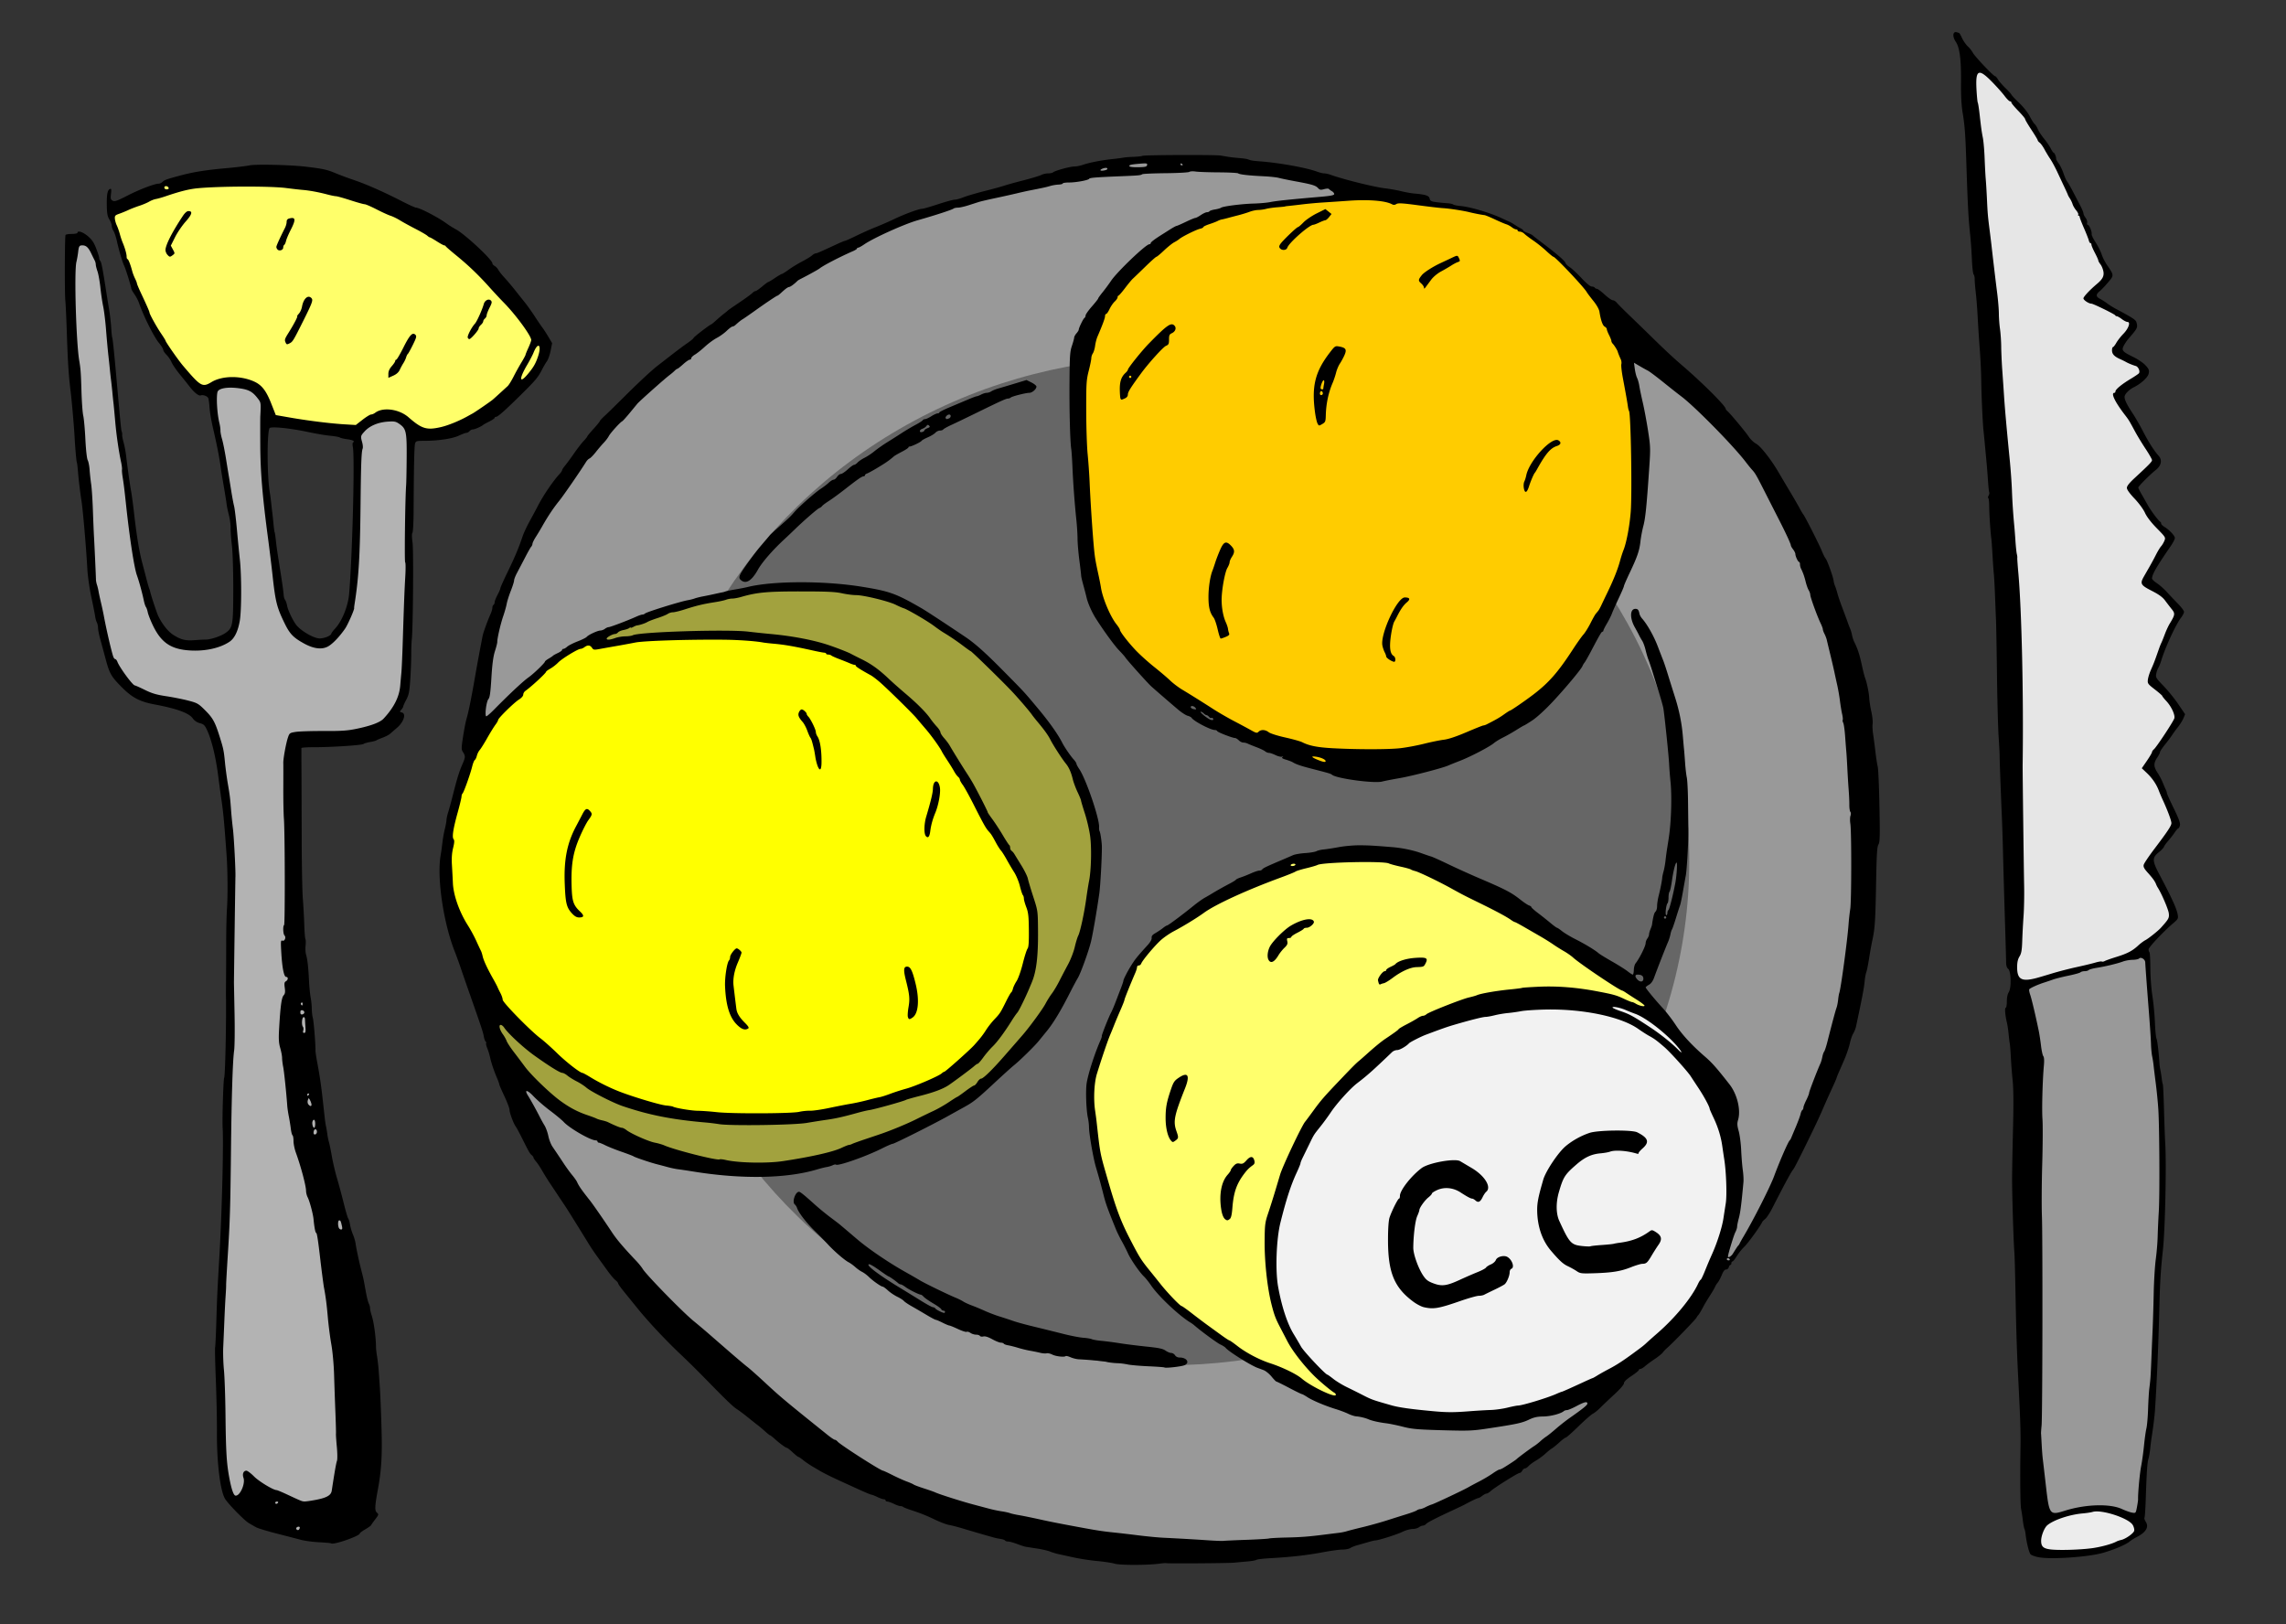 <svg xmlns="http://www.w3.org/2000/svg" width="1959.784" height="1392.427" viewBox="0 0 1837.298 1305.4"><rect x="0" y="0" width="1837.298" height="1305.4" fill="#333333" stroke="none"/><g transform="translate(720.155 156.052)"><path d="M-656.515 37.17c1.515-2.02 10.606 5.05 10.606 5.05l4.546 10.607 3.03 18.688 4.546 29.295 4.04 42.931 3.536 32.325 5.556 35.86 4.546 35.86 8.586 54.044 10.607 37.88 11.617 17.678 17.172 6.061 19.698-2.02 14.647-9.091 4.041-12.122-1.01-50.508-4.546-43.436-12.122-71.216-1.01-18.688 12.627-5.556 20.203 4.546 10.102 15.657-2.526 39.901 3.03 42.932 7.577 65.66 9.596 24.748 8.587 10.607 14.647 6.566 12.627-4.546 14.142-22.223 4.546-46.972v-95.965l10.606-11.111 17.678-4.546 14.647 12.627v43.942l-2.02 79.802-2.02 73.236-1.516 16.162-13.637 26.77-72.226 9.09-2.02 190.414 9.091 17.173 5.051 56.568 11.112 76.772 19.698 60.61 11.616 225.263-49.497 13.637-45.962-20.708-15.657-14.142-5.051-70.206 2.02-100.51 3.536-86.368.505-73.236s2.525-77.782 1.515-81.822c-1.01-4.04 3.03-86.873 3.03-86.873l-6.06-52.528-8.082-51.013-12.627-26.77-54.043-14.646-14.142-15.153-16.162-61.114-6.061-75.256-11.617-96.47-1.515-97.985 1.515-15.152z" fill="#b3b3b3" fill-rule="evenodd"/><path d="M584.962 109.396c2.02 1.515 101.016 92.934 101.016 92.934l55.053 101.52 38.89 155.059-2.525 57.073-6.566 94.45-29.8 119.198-43.436 85.357-13.637 26.264-29.294 34.346-35.355 46.972-51.518 35.355-6.061 11.112-15.152 16.667-59.6 44.447-76.771 36.87-83.338 18.688-94.954 3.03-135.866-13.131-150.512-58.59-77.277-67.174-83.843-82.833-47.982-65.66-39.396-77.781-26.264-64.65-20.708-78.287 10.607-183.343 27.779-86.873 33.84-66.67 46.467-60.609 68.69-64.65s80.308-51.012 80.813-53.033c.505-2.02 73.236-41.416 73.236-41.416L71.3 2.825l66.165-20.203 44.952-10.102s35.86-1.515 40.406-1.01c4.545.505 66.165 8.586 66.165 8.586l68.69 11.112 28.284 10.607z" fill="#999" fill-rule="evenodd"/><path d="M-328.726 651.49l14.285 45.715 32.858 31.429 64.285 36.428 74.286 14.286 36.429 4.286 69.285-10L15.56 746.49l44.285-22.143 44.286-40 35.714-55.714 15-43.572 7.857-55-13.571-58.571-27.857-40.714-24.286-34.286-38.571-34.286-40-25.714-25-14.286-47.858-5.714-35.714-.714-44.286 5.714-38.57 9.286-55 19.285-20.715 7.857-22.857 15-20 12.858-32.858 34.285-17.857 31.429-10.714 27.857-11.429 64.286 10 47.857z" fill="#666" fill-rule="evenodd"/><ellipse cx="218.338" cy="536.124" rx="419.213" ry="405.071" fill="#666"/><path d="M-328.726 651.49l14.285 45.715 32.858 31.429 64.285 36.428 74.286 14.286 36.429 4.286 69.285-10L15.56 746.49l44.285-22.143 44.286-40 35.714-55.714 15-43.572 7.857-55-13.571-58.571-27.857-40.714-24.286-34.286-38.571-34.286-40-25.714-25-14.286-47.858-5.714-35.714-.714-44.286 5.714-38.57 9.286-55 19.285-20.715 7.857-22.857 15-20 12.858-32.858 34.285-17.857 31.429-10.714 27.857-11.429 64.286 10 47.857z" fill="#ff0" fill-rule="evenodd" fill-opacity=".392"/><path d="M-240.87 355.062l3.572 6.786 17.5-3.214 36.429-3.572h40l43.214 2.143 31.786 5 18.928 6.072 19.286 6.785 22.857 17.5 27.143 24.643 24.643 33.572 21.429 35.357 18.928 34.643 15.714 22.142 7.5 30 2.5 28.215-7.857 26.071-25 47.143-24.285 28.929-24.643 12.5-77.857 21.785-74.643 6.786-68.572-10-48.928-14.286-44.286-29.643-39.464-39.107-23.948-48.962-13.384-39.648 2.273-42.174 7.323-35.86 12.375-37.376 29.547-40.659 29.799-26.264 23.739-17.425z" fill="#ff0" fill-rule="evenodd"/><path d="M451.117 444.767c2.02-1.516 46.467-23.234 46.467-23.234l46.467-45.962 27.78-48.992 20.202-48.993 5.051-64.144s-7.576-63.135-7.576-66.165c0-3.03-5.556-38.891-6.566-40.912-1.01-2.02-16.667-22.223-16.667-22.223l-14.143-10.607-20.708-23.233-22.728-16.668-12.627-9.09-21.718-8.587-37.123-7.829-35.103-5.808-61.367 2.02-71.72 8.839-39.144 15.405-33.84 23.233-40.407 54.296-8.586 72.226 3.788 111.622 12.122 44.699 42.679 54.8 58.841 34.598 32.578 17.426s28.284 13.384 29.294 13.384c1.01 0 28.79 6.566 28.79 6.566l65.154-7.576 31.568-9.091z" fill="#fc0" fill-rule="evenodd"/><path d="M610.917 661.49l-22.5-30-65-39.642-113.929-58.214-75.357-2.5-19.643 5.714-54.643 26.071-48.571 31.786-20.357 27.5-17.213 40.755-18.057 48.992 2.02 30.178 12.88 66.418 10.607 25.001 30.178 47.477 30.431 26.012 34.598 23.486 35.986 17.425 30.684 18.688 18.561 2.904-4.545-6.642-4.672-5.48-26.264-24.37-19.32-38.89-6.06-32.83.505-38.765 14.773-36.997 16.668-36.87 29.42-33.083 56.064-45.71 27.4-9.975 25.713-9.51 86.071-4.285s29.286 5 30.715 5.714c1.428.714 22.857 9.643 22.857 9.643z" fill="#ffff6c" fill-rule="evenodd"/><path d="M505.665 978.127s42.427-9.596 47.983-12.627c5.555-3.03 57.578-38.386 57.578-38.386l42.932-53.033 21.213-63.134-16.162-98.49-38.891-40.911-37.881-21.718-98.49-4.041-88.893 37.88-53.538 53.034-35.86 74.246-4.547 43.942 6.061 44.446 15.658 28.284 14.647 16.163 41.416 31.82 54.043 9.596z" fill="#f2f2f2" fill-rule="evenodd"/><path d="M-633.37 12.92l47.144-22.143 105.357-8.215 68.571 23.929 70.358 42.5 60.357 73.571-6.429 17.857-30.714 33.572-45 18.571s-22.857 3.572-25 .357c-2.143-3.214-9.286-13.571-9.286-13.571l-18.571-1.786-20.715 13.215-66.071-10.358-9.286-20.357-10.357-7.857-20 1.429-16.071 4.643-21.429-24.643-18.929-32.143-13.214-27.143-9.643-31.071-8.571-26.072z" fill="#ffff6a" fill-rule="evenodd"/><path d="M918.818 1067.02l22.223-7.07 22.223-4.546 14.648 2.525 21.213 9.092 4.04-40.912 5.556-48.992 3.536-56.064 3.03-64.144 1.515-49.498-.505-61.619v-28.79l-5.05-36.365-7.577-76.771-14.647 11.111-29.294 4.546-55.053 18.183 9.09 268.195-2.524 132.33z" fill="#999" fill-rule="evenodd"/><path d="M910.989 1085.456l11.617-17.93 26.264-9.85 25.506-1.515 22.476 9.597 1.263 9.344-9.092 7.576-36.618 10.859-39.9-2.02z" fill="#ececec" fill-rule="evenodd"/><path d="M903.16 636.948c3.283-1.768 57.074-15.405 57.074-15.405l36.618-10.354 30.305-30.304-21.466-43.184 21.97-31.315-20.202-47.477 26.011-40.659-25.506-29.547 23.233-53.79-26.011-25.002 18.688-34.092-30.557-41.417 19.95-20.455-33.082-52.528 21.97-15.91-.757-6.819-20.456-12.374 13.385-20.203-2.02-4.798-34.851-18.436 17.93-18.182-33.84-72.479-20.708-36.87-21.466-27.78-25.001-26.264-10.86-9.343L876.14 71.768l17.425 236.628 1.768 282.843.757 29.294z" fill="#e6e6e6" fill-rule="evenodd"/><path d="M175.785 1100.697c-2.527-.711-8.934-1.686-14.24-2.166-5.304-.481-13.572-1.734-18.372-2.785-4.8-1.051-10.454-2.286-12.565-2.744-2.11-.458-5.211-1.401-6.89-2.095-1.679-.693-6.36-1.769-10.401-2.39-4.042-.62-8.176-1.27-9.187-1.443-1.01-.173-4.105-1.182-6.877-2.243-2.772-1.061-5.95-1.93-7.065-1.93-1.114 0-2.253-.367-2.53-.816-.279-.45-1.853-1.024-3.5-1.276s-3.82-.68-4.831-.952c-4.514-1.215-19.022-5.424-25.723-7.463-4.042-1.23-8.977-2.502-10.966-2.828-1.99-.326-6.95-2.184-11.024-4.13-7.471-3.57-11.7-5.252-20.466-8.144-2.635-.87-5.081-1.871-5.435-2.225-.354-.354-1.324-.643-2.155-.643-.832 0-3.223-.827-5.315-1.838-2.091-1.01-4.443-1.837-5.225-1.837s-1.422-.413-1.422-.919c0-.505-.64-.918-1.423-.918-.782 0-3.133-.827-5.225-1.838-2.091-1.01-4.215-1.837-4.72-1.837-.505 0-5.078-1.9-10.162-4.222l-15.216-6.951c-6.473-2.959-13.024-6.2-15.484-7.66a1782.19 1782.19 0 0 0-6.123-3.595c-2.516-1.472-6.012-3.85-7.77-5.282-1.757-1.433-3.496-2.605-3.864-2.605-.368 0-2.444-1.649-4.614-3.663-2.169-2.015-4.27-3.669-4.67-3.675-.978-.016-5.715-3.476-9.755-7.127-1.814-1.64-3.545-2.983-3.847-2.985-.301 0-2.018-1.348-3.814-2.99-1.797-1.642-4.444-3.88-5.883-4.97-1.438-1.093-5.096-3.995-8.128-6.45-3.031-2.455-6.752-5.255-8.267-6.221-3.676-2.344-8.41-6.887-26.862-25.78-5.437-5.566-13.826-13.834-18.643-18.373-11.887-11.202-26.058-26.292-34.65-36.899a15040.04 15040.04 0 0 0-11.48-14.155c-2.4-2.954-4.364-5.767-4.364-6.251 0-.485-.959-1.635-2.13-2.557-1.172-.922-4.068-4.362-6.435-7.646a5282.92 5282.92 0 0 0-8.204-11.342c-2.145-2.956-5.14-7.4-6.657-9.876-6.285-10.267-17.37-28.079-18.74-30.109-1.73-2.567-5.347-7.99-7.81-11.714-.962-1.452-3.235-4.873-5.053-7.6-1.818-2.729-4.55-7.145-6.072-9.815-1.522-2.67-3.692-5.918-4.823-7.219-1.13-1.3-2.056-2.724-2.056-3.164 0-.44-.654-1.342-1.453-2.005-1.53-1.269-2.305-2.633-8.126-14.297-1.984-3.976-4.083-7.849-4.665-8.607-1.75-2.28-5.048-11.112-5.048-13.516 0-1.236-1.86-6.175-4.134-10.976-2.273-4.8-4.134-9.113-4.134-9.582 0-.47-.754-2.607-1.675-4.749-2.51-5.832-4.795-12.612-5.703-16.918-.445-2.11-1.444-5.358-2.221-7.217-.777-1.859-1.202-3.72-.944-4.137.258-.417.095-.989-.361-1.27-.457-.283-1.108-2.068-1.449-3.968-.643-3.593-1.722-6.859-10.85-32.852-3.017-8.59-6.528-18.718-7.802-22.507-1.273-3.79-3.453-9.784-4.843-13.32-9.017-22.94-14.283-58.653-11.31-76.708.374-2.273.734-4.547.8-5.052.065-.505.426-3.4.802-6.43.376-3.032 1.211-7.58 1.857-10.106.646-2.526 1.227-5.693 1.29-7.037.065-1.344.696-4.238 1.403-6.43.707-2.193 2.384-8.328 3.726-13.633 3.415-13.503 5.11-19.007 7.58-24.601 2.548-5.773 2.617-6.89.614-9.946-1.423-2.172-1.422-3.015.008-12.452.844-5.567 2.103-12.049 2.797-14.403 1.746-5.922 4.112-17.83 7.877-39.65.809-4.688 3.824-20.756 5.085-27.1.55-2.763 3.942-12.064 6.462-17.715.74-1.659 1.345-3.805 1.345-4.768 0-.964.414-2.008.919-2.32.505-.312.918-1.27.918-2.129 0-.858 1.034-3.502 2.297-5.874 1.263-2.373 2.297-4.79 2.297-5.371 0-.581 2.64-6.491 5.869-13.133 5.776-11.884 8.995-19.551 12.016-28.612.842-2.526 3.347-7.9 5.566-11.942 2.219-4.043 5.32-9.83 6.892-12.862 4.326-8.341 12.17-19.832 17.291-25.33 1.085-1.163 1.973-2.5 1.973-2.97 0-.47 1.137-2.216 2.526-3.88 1.39-1.665 4.593-6.022 7.12-9.683 2.526-3.661 5.936-8.08 7.578-9.818 1.643-1.74 2.999-3.43 3.015-3.759.016-.328 2.282-3.077 5.037-6.109s5.016-5.805 5.024-6.164c.008-.358 1.718-2.219 3.8-4.134 2.082-1.915 9.006-8.683 15.388-15.04 11.884-11.84 22.53-21.752 27.292-25.412 1.476-1.133 6.403-4.957 10.95-8.498 4.548-3.54 10.439-7.923 13.091-9.74 2.653-1.818 4.823-3.627 4.823-4.021 0-.672 12.288-10.154 14.202-10.958.484-.204 2.344-1.72 4.134-3.37 1.789-1.65 4.493-3.95 6.009-5.11 1.515-1.161 2.962-2.346 3.215-2.633.252-.288 2.733-2.051 5.512-3.92 8.247-5.544 13.051-9 14.44-10.39.72-.719 1.738-1.307 2.263-1.307.526 0 2.93-1.654 5.344-3.675 2.414-2.02 4.658-3.674 4.987-3.674.329 0 2.746-1.447 5.372-3.216 2.626-1.768 5.108-3.215 5.515-3.215.407 0 2.893-1.563 5.524-3.474 2.631-1.91 7.47-4.862 10.755-6.558 3.284-1.696 6.825-3.853 7.868-4.794 1.043-.94 2.377-1.71 2.965-1.71 1.003 0 3.21-.956 17.299-7.494 3.093-1.436 5.959-2.61 6.367-2.61.409 0 4.492-1.83 9.074-4.066 4.582-2.236 11.628-5.37 15.658-6.963 4.03-1.594 10.842-4.575 15.137-6.625 8.293-3.958 19.558-8.069 22.112-8.069.845 0 6.572-1.653 12.727-3.675 6.155-2.02 12.196-3.674 13.426-3.674 1.23 0 4.421-.872 7.092-1.938 2.672-1.065 10.231-3.293 16.8-4.949 6.568-1.656 13.802-3.638 16.076-4.404 2.274-.766 9.301-2.716 15.617-4.333 6.316-1.618 12.6-3.518 13.964-4.223 1.364-.705 3.865-1.282 5.558-1.282 1.692 0 3.47-.375 3.95-.833 1.374-1.312 13.601-4.677 17.048-4.692 1.714-.007 4.932-.646 7.15-1.419 4.971-1.73 14.981-3.673 23.525-4.565 3.537-.37 7.464-.879 8.728-1.132 1.263-.254 5.028-.553 8.367-.665 3.338-.112 6.495-.466 7.014-.787 1.177-.728 58.439-.944 62.758-.237 1.739.285 4.608.758 6.376 1.053 1.769.295 5.696.732 8.727.971 3.032.24 6.132.688 6.89.998 2.271.926 3.868 1.196 9.646 1.63 15.558 1.17 37.475 5.126 45.963 8.295 2.038.76 4.614 1.383 5.723 1.383 1.11 0 3.577.56 5.482 1.245 10.105 3.633 34.679 9.734 43.312 10.754 3.851.456 9.69 1.488 12.973 2.294 3.284.806 7.832 1.636 10.105 1.844 9.766.891 12.3 1.697 12.865 4.092.465 1.97 1.214 2.364 5.549 2.919 2.757.353 6.666.73 8.687.84 2.02.108 4.155.564 4.743 1.012.588.448 3.163.991 5.723 1.206 7.556.635 23.45 5.3 32.71 9.598 3.032 1.407 6.132 2.82 6.89 3.138.758.32 2.618 1.398 4.134 2.398 1.516 1 3.686 2.301 4.823 2.893 1.137.592 2.067 1.39 2.067 1.776 0 .385 1.45 1.178 3.223 1.763 1.773.586 3.737 1.548 4.364 2.139.627.59 3.618 2.934 6.647 5.208 11.79 8.85 19.118 15.115 19.532 16.698.238.91 1.776 2.484 3.418 3.499 1.641 1.015 5.884 4.947 9.427 8.737 3.994 4.273 7.164 6.893 8.34 6.893 1.043 0 2.152.414 2.464.919.313.505 1.094.919 1.736.919.642 0 3.408 2.064 6.147 4.587 2.738 2.523 5.706 4.59 6.595 4.593.89.003 2.336.904 3.215 2.001.88 1.097 5.51 5.748 10.288 10.335 4.78 4.587 12.06 11.647 16.18 15.689 12.033 11.805 18.765 18.094 26.116 24.397 16.11 13.814 34.909 32.564 34.909 34.818 0 .402.66 1.28 1.468 1.95 2.26 1.875 14.52 16.592 17.213 20.661 1.318 1.992 3.89 4.426 5.713 5.408 3.649 1.965 12.127 12.745 18.094 23.004a1659.722 1659.722 0 0 0 9.25 15.617c3.03 5.052 6.466 10.99 7.634 13.194 1.169 2.205 2.523 4.489 3.01 5.075 1.438 1.733 12.983 24.51 14.953 29.5.998 2.527 2.354 5.214 3.014 5.972 1.321 1.517 6.145 14.994 6.411 17.913.093 1.01.608 2.871 1.145 4.134.538 1.263 1.4 3.95 1.917 5.971.517 2.021 2.273 7.189 3.903 11.484 1.63 4.294 3.544 9.462 4.251 11.483.708 2.02 1.666 4.501 2.128 5.512.462 1.01 1.118 3.284 1.459 5.052.34 1.769 1.146 4.249 1.792 5.512 2.6 5.094 4.237 10.051 5.973 18.094 1.002 4.646 2.19 9.4 2.64 10.564 1.476 3.817 3.21 12.141 3.408 16.356.107 2.273.873 7.234 1.703 11.024.83 3.789 1.292 8.13 1.028 9.645-.265 1.516-.068 5.443.435 8.728.505 3.284 1.346 9.691 1.87 14.239.525 4.547 1.33 9.714 1.789 11.483.46 1.768 1.082 16.109 1.383 31.867.466 24.335.344 28.972-.806 30.775-1.084 1.699-1.454 7.621-1.857 29.682-.573 31.418-.963 37.62-2.94 46.749-.778 3.593-2.017 10.46-2.753 15.26-.736 4.8-1.74 9.76-2.231 11.024-.492 1.263-1.11 4.777-1.375 7.808-.405 4.638-2.128 13.614-6.825 35.56-.402 1.874-1.413 4.45-2.249 5.726-.835 1.275-2.09 4.909-2.788 8.076-.698 3.166-2.618 8.857-4.267 12.647-1.65 3.79-3.76 8.642-4.691 10.784-.932 2.142-1.693 4.096-1.693 4.343 0 .247-1.483 3.662-3.294 7.59-3.02 6.543-4.868 10.676-8.124 18.163-3.168 7.283-5.55 12.323-13.46 28.478-4.702 9.6-9.046 18.074-9.655 18.832-2.052 2.552-6.271 10.317-17.09 31.453-2.001 3.91-4.574 7.844-5.716 8.743-1.143.9-2.248 2.04-2.456 2.537-1.261 3.017-11.392 17.039-14.235 19.703-1.868 1.75-4.614 5.16-6.101 7.578-1.488 2.418-3.083 4.397-3.545 4.397-.462 0-.84.62-.84 1.378 0 .757-.365 1.378-.812 1.378-.446 0-1.027.826-1.292 1.837-.264 1.01-1.242 1.839-2.174 1.84-1.161 0-2.241 1.374-3.437 4.364-.96 2.398-2.448 5.187-3.308 6.198-.86 1.01-1.793 2.49-2.072 3.287-.278.798-2.082 3.899-4.008 6.89-1.925 2.992-4.156 6.68-4.956 8.196-2.235 4.232-4.067 7.301-4.66 7.808-.296.253-.925 1.169-1.397 2.035-.893 1.638-19.533 20.852-23.521 24.245-1.251 1.065-2.857 2.742-3.568 3.728-.71.985-3.566 3.303-6.345 5.15-2.779 1.848-6.253 4.407-7.721 5.689-1.468 1.281-3.225 2.33-3.905 2.33-.679 0-1.235.389-1.235.864 0 .476-2.681 2.646-5.96 4.823-4.005 2.66-5.963 4.56-5.971 5.796-.009 1.121-3.115 4.7-7.975 9.186-4.38 4.042-9.444 8.853-11.253 10.692-1.81 1.838-4.395 3.905-5.746 4.593-1.351.688-6.593 5.282-11.65 10.208-5.056 4.926-9.608 8.957-10.116 8.957-.508 0-2.848 1.757-5.2 3.904-2.354 2.147-5.032 4.318-5.952 4.823-.92.505-3.258 2.378-5.197 4.161-1.938 1.783-5.385 4.324-7.66 5.646-2.274 1.322-4.921 3.274-5.883 4.337-.962 1.063-2.29 1.932-2.952 1.932-.662 0-1.646.827-2.187 1.837-.54 1.01-1.518 1.838-2.172 1.838-1.428 0-20.403 11.923-23.282 14.629-1.116 1.048-2.563 1.916-3.215 1.927-.653.01-2.22.829-3.484 1.817-1.263.988-2.71 1.807-3.215 1.82-.809.021-5.449 2.235-11.024 5.258-1.01.548-4.524 2.237-7.808 3.754-14.485 6.687-22.016 10.53-23.024 11.744-.597.72-1.759 1.322-2.581 1.338-.823.016-2.298.636-3.279 1.378-.98.742-3.28 1.349-5.11 1.349-1.83 0-5.476 1.036-8.102 2.303-4.597 2.218-19.338 6.883-21.748 6.883-.643 0-3.387.652-6.098 1.45-2.71.797-6.582 1.909-8.603 2.47-2.02.562-4.49 1.563-5.486 2.225-.997.663-3.785 1.204-6.195 1.204s-9.656.997-16.102 2.216c-12.402 2.344-25.428 3.81-42.032 4.728-5.557.307-10.518.9-11.024 1.316-.506.417-3.814 1.002-7.351 1.302-3.537.3-8.29.74-10.564.978-4.245.446-53.086.798-54.687.394-.49-.123-2.752.035-5.026.352-9.571 1.334-31.653 1.382-36.286.079zm105.644-19.177c9.095-.326 17.318-.814 18.273-1.086.955-.272 7.156-.616 13.78-.765 12.23-.275 18.158-.732 31.334-2.414 4.042-.516 9.003-1.13 11.024-1.364 2.021-.235 4.915-.818 6.43-1.296 1.516-.478 7.292-1.96 12.835-3.292 5.544-1.333 14.225-3.748 19.292-5.369 5.067-1.62 12.313-3.904 16.103-5.076 3.789-1.172 7.414-2.536 8.054-3.031.64-.495 1.881-.957 2.756-1.027.875-.07 2.831-.787 4.347-1.594 1.516-.808 3.79-1.774 5.053-2.148 2.473-.731 25.61-11.652 29.397-13.875 1.263-.742 5.128-2.81 8.588-4.594 3.46-1.786 8.314-4.668 10.785-6.404 2.471-1.737 4.925-3.158 5.453-3.158.528 0 2.083-.686 3.454-1.525 4.596-2.81 9.84-6.273 10.303-6.805.798-.914 11.101-8.59 13.997-10.427 1.527-.969 3.86-2.776 5.184-4.016 1.324-1.24 3.44-2.916 4.704-3.726 1.263-.81 4.78-3.64 7.817-6.287 3.036-2.648 8.05-6.586 11.14-8.75 10.71-7.504 14.114-10.268 14.114-11.463 0-1.943-2.343-1.407-8.79 2.014-3.334 1.768-6.77 3.215-7.638 3.215-.868 0-1.97.345-2.45.767-2.402 2.11-10.592 4.269-16.49 4.346-5.006.066-7.607.646-11.742 2.619-5.493 2.622-10.054 3.595-33.025 7.05-12.401 1.865-15.462 1.98-36.617 1.383-19.82-.56-24.272-.957-31.481-2.806-4.618-1.184-10.67-2.434-13.45-2.777-5.742-.709-11.538-2.011-14.238-3.2-2.495-1.098-6.81-2.132-9.918-2.376-1.412-.111-4.306-1.049-6.43-2.084-2.124-1.035-6.55-2.705-9.834-3.712-8.605-2.636-18.904-6.977-23.032-9.709-1.963-1.3-3.897-2.362-4.299-2.362-.401 0-5.051-2.274-10.333-5.053-5.282-2.778-9.874-5.052-10.203-5.052-.33 0-2.076-1.802-3.88-4.004-1.805-2.202-4.645-4.517-6.312-5.145a465.257 465.257 0 0 0-4.868-1.804c-5.535-1.995-23.29-13.141-25.754-16.168-.523-.642-2.383-1.821-4.134-2.62-2.615-1.193-15.72-10.824-21.063-15.48a24.019 24.019 0 0 0-2.887-2.09c-9.02-5.371-25.827-21.179-31.688-29.803-1.868-2.75-4.511-6.057-5.873-7.349-3.51-3.332-10.704-13.78-12.89-18.722-1.018-2.302-3.197-6.587-4.842-9.523-1.645-2.936-3.748-7.199-4.672-9.472-6.628-16.297-8.187-20.59-9.84-27.1-2.28-8.986-3.811-14.574-6.295-22.967-2.186-7.386-5.543-26.723-5.582-32.153-.014-2.02-.397-5.328-.85-7.349-1.417-6.312-1.976-22.441-.983-28.344 1.353-8.039 6.65-24.324 11.248-34.583.567-1.263.953-2.62.86-3.015-.193-.815 5.667-15.543 7.574-19.033.69-1.263 2.353-5.19 3.696-8.727s3.25-8.505 4.237-11.041c.988-2.536 1.81-5.017 1.825-5.512.043-1.34 3.79-8.55 7.097-13.654 2.774-4.282 4.266-6.098 12.381-15.072 2.258-2.496 3.46-4.65 3.282-5.879-.206-1.421.624-2.454 3.112-3.868 1.867-1.062 4.54-2.86 5.941-3.997 1.401-1.137 2.896-2.067 3.32-2.067.814 0 11.982-8.32 21.336-15.892 3.031-2.454 6.958-5.267 8.727-6.251a206.783 206.783 0 0 0 5.97-3.473c3.975-2.427 9.345-5.443 14.425-8.099 2.433-1.272 4.633-2.651 4.888-3.064.256-.414 2.009-1.246 3.897-1.851 1.887-.605 5.614-2.082 8.282-3.283 2.667-1.2 5.64-2.182 6.606-2.182.966 0 2.02-.427 2.342-.948.602-.975 3.213-2.235 15.14-7.31 3.789-1.613 8.13-3.482 9.645-4.152 1.516-.671 5.922-1.426 9.792-1.677 3.87-.251 7.927-.935 9.017-1.518 1.09-.583 3.712-1.21 5.826-1.394 2.114-.184 7.564-1.023 12.11-1.866 4.548-.842 12.057-1.51 16.688-1.485 7.448.041 11.381.264 26.49 1.499 7.638.625 16.55 2.47 22.86 4.736 3.595 1.29 7.363 2.567 8.374 2.837 1.01.27 7.21 3.072 13.78 6.227 6.568 3.154 17.522 8.115 24.343 11.024 21.592 9.208 26.06 11.541 33.748 17.624 2.675 2.116 5.683 4.108 6.686 4.426 1.004.318 1.824.914 1.824 1.324 0 .41 2.377 2.543 5.283 4.741 2.905 2.199 7.393 5.763 9.974 7.92 2.58 2.159 4.982 3.924 5.336 3.924.354 0 2.18 1.235 4.058 2.744 1.877 1.509 6.71 4.405 10.74 6.437 7.624 3.843 15.774 8.772 18.565 11.226.892.785 5.756 3.783 10.809 6.663 5.053 2.88 10.712 6.442 12.578 7.916 1.865 1.473 3.732 2.679 4.15 2.679.416 0 .801-1.666.855-3.703.053-2.036.666-4.413 1.362-5.282 3.12-3.894 8.147-13.967 8.151-16.332 0-1.04.611-2.694 1.353-3.675.742-.98 1.362-2.48 1.378-3.33.015-.852.523-2.712 1.127-4.135.604-1.422 1.156-3 1.226-3.504.906-6.515 1.771-9.77 2.829-10.648.702-.583 1.278-2.577 1.278-4.43 0-1.853.577-5.626 1.282-8.385 1.361-5.328 2.737-12.378 2.86-14.661.042-.758.537-3.032 1.101-5.053.564-2.02 1.263-5.948 1.553-8.727.29-2.779.933-7.533 1.431-10.564 1.455-8.86 1.923-12.492 2.43-18.833.92-11.527.98-25.342.145-33.53-.465-4.548-.968-10.955-1.12-14.24-.315-6.863-3.901-41.354-4.727-45.473-.304-1.515-1.576-6.063-2.826-10.105l-5.117-16.536c-1.563-5.052-3.343-10.426-3.954-11.942-.611-1.516-1.653-5.03-2.315-7.808-.663-2.78-1.868-6.087-2.679-7.35-.81-1.263-1.976-3.33-2.59-4.593-.613-1.263-2.121-4.077-3.351-6.254-4.22-7.467-3.981-14.875.48-14.875 1.87 0 2.624.902 3.185 3.815.21 1.092 1.15 2.85 2.09 3.908 4.175 4.7 9.488 14.1 12.634 22.358 1.879 4.929 3.915 10.202 4.526 11.718.61 1.515 2.254 6.476 3.652 11.023a2179.869 2179.869 0 0 0 5.62 17.914c3.464 10.854 5.535 21.13 6.41 31.807.327 3.98.73 8.476.897 9.992.167 1.515.559 6.476.87 11.024.312 4.547.934 9.92 1.381 11.942.448 2.02.898 10.702.999 19.292.101 8.589.223 18.304.27 21.588.137 9.6-1.157 33.13-2.097 38.124-.475 2.526-1.55 8.52-2.387 13.32-.837 4.8-1.85 9.554-2.248 10.565-.4 1.01-1.867 5.557-3.261 10.105-1.394 4.547-2.834 8.68-3.199 9.186-.364.505-.924 2.295-1.243 3.978-.32 1.682-1.162 4.37-1.873 5.971-1.65 3.721-9.051 22.66-11.143 28.515-1.066 2.987-2.472 4.972-4.23 5.972-1.447.823-2.634 1.762-2.637 2.086-.01.81 7.644 10.105 13.852 16.824 2.821 3.054 7.438 9.067 10.258 13.361 5.193 7.907 13.19 16.543 23.798 25.7 5.405 4.664 9.278 9.057 19.46 22.07 6.191 7.912 9.27 20.665 6.898 28.58-.85 2.835-.754 4.528.51 9.034.856 3.05 1.752 9.992 1.99 15.429.24 5.437.822 12.572 1.294 15.856.472 3.284.708 7.625.523 9.646-1.586 17.423-2.501 24.6-3.69 28.937-.762 2.779-1.393 5.88-1.402 6.89-.009 1.01-.678 3.077-1.487 4.593-1.168 2.187-5.867 17.693-5.867 19.358 0 1.376 2.558-.036 3.878-2.139 3.174-5.06 3.94-6.204 4.457-6.654.29-.253.808-1.08 1.152-1.838.344-.758 1.76-3.286 3.148-5.618 8.073-13.571 21.207-39.512 24.467-48.326 4.428-11.97 11.31-27.758 12.526-28.734.315-.253.822-1.08 1.128-1.837.306-.758 2.004-4.807 3.773-8.998 1.77-4.191 3.485-8.837 3.812-10.324.326-1.488.975-2.94 1.442-3.229.466-.288.848-1.163.848-1.944 0-.781 1.033-3.478 2.296-5.992 1.263-2.515 2.297-5.147 2.297-5.85 0-1.08 6.506-18.007 9.161-23.835.46-1.01 1.116-3.284 1.456-5.052.34-1.769 1.008-3.7 1.484-4.291.475-.592 1.63-4.106 2.567-7.809 3.741-14.79 6.543-25.22 7.36-27.402.474-1.263 1.051-4.157 1.283-6.43.232-2.275.654-4.755.936-5.513 1.266-3.392 6.569-42.664 7.437-55.071.257-3.681.87-9.228 1.364-12.327 1.016-6.388 1.079-62.193.077-68.655-.36-2.324-.307-5.168.119-6.32.451-1.22.408-2.533-.104-3.15-.484-.582-.854-3.112-.824-5.623.03-2.51-.206-7.872-.523-11.914-.318-4.042-.803-11.896-1.078-17.454s-.64-11.552-.81-13.32c-.17-1.77-.605-7.35-.965-12.402-.36-5.053-1.045-9.919-1.52-10.814-.475-.894-.664-1.95-.42-2.346.245-.395.022-2.557-.493-4.804-.516-2.246-1.292-6.978-1.725-10.515-.432-3.536-1.437-9.324-2.232-12.86a890.762 890.762 0 0 1-2.308-10.565c-.475-2.274-1.92-8.475-3.211-13.78s-2.57-10.631-2.84-11.836c-.271-1.205-1.094-3.355-1.83-4.778-.736-1.422-1.338-3.096-1.338-3.72 0-.623-.81-2.814-1.803-4.868-2.72-5.636-8.292-20.966-8.297-22.83 0-.902-.57-2.555-1.259-3.674-.69-1.12-1.761-4.102-2.382-6.628-1.106-4.506-2.204-7.605-3.82-10.782-.446-.877-.812-2.427-.812-3.445 0-1.017-.31-1.853-.689-1.857-.87-.009-2.978-4.483-3.006-6.376-.01-.784-.828-2.458-1.816-3.722-.988-1.263-1.803-2.71-1.811-3.215-.019-1.194-3.992-9.819-9.312-20.21a9226.572 9226.572 0 0 1-11.459-22.507c-7.28-14.347-7.775-15.196-10.745-18.464-.898-.989-3.062-3.67-4.809-5.957-9.995-13.095-40.993-44.607-51.884-52.745-2.366-1.769-8.813-6.851-14.327-11.295-5.514-4.444-11.059-8.6-12.322-9.237-1.263-.637-4.308-2.339-6.767-3.783l-4.47-2.626.674 4.973c.37 2.735 1.196 6.006 1.835 7.27.639 1.262 1.447 4.156 1.795 6.43.348 2.273 1.598 8.268 2.778 13.32 1.18 5.053 3.083 15.237 4.227 22.632 1.977 12.766 2.025 14.277.966 29.857-2.122 31.196-3.046 40.32-4.73 46.725-.931 3.537-1.978 9.095-2.326 12.35-.782 7.299-2.521 12.397-8.566 25.107-2.59 5.444-4.707 10.322-4.707 10.839 0 .517-1.902 4.951-4.226 9.853s-4.752 10.36-5.395 12.128c-.643 1.768-2.462 5.404-4.042 8.078-1.58 2.675-2.873 5.259-2.873 5.742 0 .483-.337.878-.748.878-.775 0-2.167 2.38-9.134 15.617-2.26 4.295-4.62 8.429-5.242 9.187-.623.758-1.364 1.998-1.647 2.756-.913 2.448-13.732 17.81-24.109 28.894-5.944 6.348-12.639 12.457-16.257 14.834-3.384 2.223-6.34 4.041-6.568 4.041-.229 0-3.041 1.646-6.25 3.658-3.208 2.012-8.013 4.733-10.677 6.047-2.663 1.315-5.972 3.34-7.352 4.502-3.602 3.03-18.711 10.908-27.307 14.237-4.042 1.565-8.176 3.228-9.186 3.694-4.3 1.986-29.163 8.467-38.966 10.158-5.853 1.01-12.336 2.277-14.407 2.817-6.314 1.645-36.272-2.377-40.126-5.387-1.268-.991-1.859-1.17-15.82-4.77-9.683-2.498-13.062-3.648-16.077-5.468-.758-.457-3.148-1.356-5.312-1.996-2.806-.83-3.596-1.408-2.756-2.013.857-.617.757-.714-.366-.355-.85.27-3.207-.31-5.238-1.292-2.031-.981-4.404-1.784-5.273-1.784-.869 0-2.232-.558-3.03-1.241-.798-.683-3.93-2.178-6.962-3.323-3.032-1.145-6.23-2.447-7.107-2.893-.878-.446-2.428-.81-3.445-.81s-2.677-.828-3.687-1.838c-1.01-1.01-2.356-1.837-2.99-1.837-2.049 0-13.995-4.627-14.311-5.543-.169-.488-1.046-.888-1.95-.888-3.391 0-16.912-7.086-18.632-9.764-.372-.58-1.812-1.34-3.2-1.688-1.387-.348-4.802-2.552-7.59-4.898-5.255-4.423-18.636-15.996-21.693-18.762-3.027-2.739-19.755-21.421-20.804-23.235-.375-.649-2.687-3.26-5.138-5.802-3.745-3.886-12.573-16.027-18.7-25.717-3.068-4.854-6.219-11.957-7.253-16.354-.58-2.462-1.804-7.164-2.722-10.448-.918-3.285-1.675-6.592-1.682-7.35-.006-.758-.66-6.338-1.45-12.401-.792-6.063-1.45-13.918-1.464-17.455-.014-3.537-.444-10.357-.958-15.157-1.329-12.428-2.618-29.902-3.151-42.718-.252-6.063-.67-12.317-.927-13.898-.924-5.676-1.582-30.632-1.424-54.004.142-20.92.38-24.453 1.958-29.138.987-2.932 1.795-5.9 1.795-6.597 0-.697.827-2.22 1.838-3.385 1.01-1.165 1.837-2.491 1.837-2.947 0-1.406 3.616-8.85 4.59-9.453.507-.314.922-1.223.922-2.021 0-.799 2.274-4.042 5.052-7.207 2.78-3.165 5.053-6.047 5.053-6.405 0-.357 1.566-2.567 3.48-4.911 1.915-2.344 5.014-6.535 6.888-9.314 4.954-7.348 27.95-29.32 30.742-29.374.631-.013 1.148-.431 1.148-.93 0-.775 3.171-3.184 9.086-6.901.804-.506 3.575-2.262 6.158-3.905 2.583-1.642 5.024-2.985 5.424-2.985.4 0 3.736-1.447 7.412-3.215 3.677-1.769 7.153-3.216 7.724-3.216.572 0 2.56-1.033 4.42-2.296 1.858-1.263 4.085-2.297 4.949-2.297.863 0 1.792-.36 2.063-.798.271-.439 2.238-1.077 4.372-1.418 2.133-.341 4.313-.96 4.843-1.375 1.499-1.171 16.557-3.104 26.227-3.366 4.8-.13 10.794-.665 13.32-1.187 4.576-.947 16.794-2.234 39.503-4.162 9.1-.773 11.942-1.318 11.942-2.292 0-.703-.827-1.737-1.837-2.297s-2.09-1.364-2.4-1.786c-.309-.422-2.038-.36-3.843.14-2.763.762-3.528.634-4.832-.807-1.956-2.161-4.741-3.006-17.863-5.419-5.81-1.068-12.011-2.34-13.78-2.827-1.768-.486-7.349-1.081-12.401-1.321-11.784-.56-19.05-1.392-20.21-2.311-.506-.4-7.533-.765-15.618-.81-8.084-.044-16.459-.343-18.61-.664-2.152-.32-4.426-.192-5.053.286-.627.477-9.156.95-18.952 1.049-9.797.1-18.272.468-18.833.82-1.471.92-2.382 1.006-17.096 1.612-20.876.86-25.043 1.198-25.632 2.08-.792 1.187-10.589 2.968-16.32 2.968-2.694 0-4.899.346-4.899.768 0 .423-1.55.832-3.445.91-1.894.078-4.891.58-6.66 1.117-2.99.907-5.93 1.55-16.536 3.617-2.273.443-6.82 1.457-10.105 2.253-3.284.796-10.932 2.498-16.995 3.783-6.063 1.284-12.264 2.733-13.78 3.218l-8.468 2.714c-3.142 1.007-6.883 1.83-8.314 1.83-1.43 0-2.994.34-3.474.756-1.074.93-14.768 5.388-28.891 9.405-10.7 3.043-35.274 14.137-42.883 19.357-2.112 1.45-4.282 2.635-4.823 2.635-.54 0-.983.313-.983.695 0 .381-1.343 1.28-2.985 1.995-10.56 4.6-24.168 11.65-27.065 14.02-1.016.831-9.318 5.422-14.963 8.274-1.263.638-2.507 1.375-2.764 1.638-2.315 2.368-5.543 4.78-6.605 4.936-1.329.195-2.857 1.303-6.837 4.958-1.238 1.137-2.449 2.067-2.69 2.067-.634 0-8.767 5.439-18.144 12.131-4.456 3.18-8.811 6.196-9.68 6.702-1.476.86-3 2.07-6.069 4.823-.704.631-1.74 1.148-2.3 1.148-.561 0-2.636 1.55-4.611 3.445-1.975 1.895-5.576 4.478-8.003 5.741-2.426 1.264-6.685 4.39-9.464 6.946-2.779 2.557-6.396 5.437-8.038 6.4-1.642.962-2.986 2.28-2.986 2.929s-.55 1.18-1.222 1.18c-.672 0-3.049 1.647-5.282 3.661-2.233 2.014-4.34 3.668-4.683 3.675-.343.007-1.341.736-2.219 1.62-.877.885-2.706 2.435-4.065 3.445-3.604 2.68-24.17 20.962-25.835 22.967-.42.505-3.146 3.812-6.058 7.349-2.912 3.537-5.667 6.589-6.121 6.782-1.552.661-9.518 9.462-10.778 11.907-.692 1.342-2.497 3.732-4.013 5.312s-4.41 4.972-6.43 7.538c-2.022 2.566-4.295 4.887-5.053 5.159-.758.271-1.998 1.49-2.756 2.708-4.57 7.347-18.206 27.13-21.475 31.159-4.759 5.863-9.284 12.64-13.915 20.84a206.544 206.544 0 0 1-4.988 8.268c-1.46 2.274-2.687 4.775-2.727 5.558-.04.783-.487 1.84-.995 2.347-.507.508-2.728 4.414-4.935 8.681a1189.602 1189.602 0 0 1-6.427 12.259c-1.327 2.475-2.413 5.255-2.413 6.177 0 .922-1.184 4.684-2.632 8.36-1.447 3.677-2.925 8.338-3.285 10.36-.359 2.02-1.642 6.568-2.85 10.104-2.162 6.329-4.84 17.972-4.753 20.67.025.758-.817 4.065-1.87 7.35-1.366 4.263-2.182 10.397-2.851 21.452-.718 11.864-1.278 15.859-2.394 17.092-1.684 1.861-3.14 13.818-1.682 13.818.503 0 3.353-2.479 6.334-5.508 12.014-12.213 23.404-22.853 27.596-25.778 3.999-2.79 13.19-11.648 13.19-12.71 0-.342 1.344-1.403 2.986-2.358 1.642-.955 3.192-1.996 3.445-2.313.253-.317 2.01-1.298 3.904-2.18 1.895-.88 3.445-1.996 3.445-2.478 0-.481.49-.875 1.09-.875.598 0 1.942-.784 2.985-1.741 1.043-.958 4.79-2.866 8.327-4.24s6.847-3.012 7.356-3.641c1.317-1.627 8.71-5.071 10.96-5.106 1.042-.016 2.697-.636 3.677-1.378.981-.741 2.334-1.348 3.006-1.348 1.284 0 15.455-5.376 22.031-8.358 2.12-.961 4.414-1.748 5.099-1.748.684 0 1.637-.385 2.117-.857 1.258-1.236 28.415-9.677 34.403-10.694 1.769-.3 4.254-.934 5.523-1.408 1.269-.474 4.37-1.244 6.89-1.71 2.52-.467 6.65-1.319 9.176-1.894 2.526-.574 5.213-1.142 5.97-1.262.759-.12 1.999-.467 2.757-.77.758-.305 4.272-1.033 7.808-1.62 3.537-.586 7.878-1.427 9.646-1.868 20.43-5.097 61.786-5.21 92.324-.25 22.277 3.618 27.167 5.385 47.77 17.264 3.639 2.098 21.297 13.677 35.686 23.402 7.365 4.978 15.937 12.646 29.538 26.426 18.218 18.456 16.784 16.9 28.586 31.03 8.855 10.603 15.726 20.31 19.18 27.1 1.95 3.833 6.544 10.54 9.42 13.75 1.137 1.27 2.067 2.733 2.067 3.252 0 .52 1.019 2.444 2.264 4.276 5.438 8.004 16.422 40.221 15.927 46.718-.098 1.283.111 2.801.465 3.373.588.952 1.749 8.953 1.773 12.228.065 8.605-1.194 31.554-2.067 37.665-2.051 14.37-5.363 33.475-6.766 39.042-2.053 8.14-8.27 25.246-10.517 28.938-1.077 1.768-3.95 7.142-6.388 11.942-7.452 14.68-13.24 24.236-18.764 30.984a2693.827 2693.827 0 0 0-6.23 7.645c-3.512 4.328-15.14 15.711-20.223 19.796-1.768 1.421-8.796 7.778-15.617 14.125-13.938 12.971-16.673 15.145-24.413 19.4a2988.7 2988.7 0 0 0-12.792 7.093c-11.728 6.542-42.992 22.219-44.31 22.219-.662 0-4.549 1.682-8.637 3.737-12.806 6.44-35.592 14.44-37.03 13.002-.282-.282-1.442-.058-2.578.498s-3.306 1.206-4.822 1.445c-1.515.239-5.03 1.117-7.808 1.952-24.41 7.334-60.519 7.952-99.214 1.699-4.8-.776-10.381-1.613-12.402-1.86-2.021-.246-5.742-1.016-8.268-1.711a559.614 559.614 0 0 0-8.727-2.314c-5.396-1.372-17.657-5.513-18.832-6.362-.506-.365-4.822-2.013-9.592-3.663-4.77-1.65-10.618-3.978-12.995-5.171-2.376-1.194-4.778-2.17-5.336-2.17-.558 0-1.015-.414-1.015-.92 0-.505-.683-.918-1.518-.918-4.09 0-20.854-9.638-25.582-14.707-1.516-1.624-6.476-5.747-11.024-9.16-4.547-3.413-10.49-8.565-13.207-11.448-5.233-5.553-7.865-5.84-4.48-.489 2.119 3.35 6.883 11.972 9.635 17.435.892 1.77 2.51 4.665 3.596 6.43 1.085 1.767 2.454 5.568 3.04 8.448.588 2.88 2.063 6.702 3.28 8.494 4.439 6.542 5.697 8.42 9.232 13.78 1.981 3.005 4.992 7.13 6.69 9.166 1.699 2.037 3.455 4.54 3.903 5.561 1.367 3.12 3.754 6.548 10.248 14.719 2.533 3.187 11.008 15.418 17.823 25.722 3.825 5.783 9.176 12.085 19.504 22.966 1.918 2.021 4.248 4.915 5.178 6.43 3 4.893 32.086 34.667 40.849 41.815 3.284 2.68 8.245 6.847 11.023 9.263a68884.42 68884.42 0 0 1 16.996 14.78c6.57 5.715 13.39 11.483 15.158 12.818 1.768 1.335 7.83 6.709 13.472 11.942 13.531 12.552 16.032 14.647 51.07 42.78 2.648 2.126 5.281 3.883 5.851 3.904.57.02 1.576.687 2.235 1.482 2.103 2.534 34.582 23.337 36.487 23.37.365.01 3.763 1.58 7.553 3.495 3.789 1.915 8.956 4.242 11.483 5.17 2.526.928 5.043 2.038 5.594 2.467.55.428 4.27 1.826 8.268 3.106 3.997 1.28 8.093 2.724 9.104 3.209 2.916 1.4 21.261 7.236 30.315 9.644l13.32 3.543c2.78.74 7.12 1.644 9.647 2.01 2.526.367 5.528 1.015 6.672 1.442 1.144.426 4.45 1.17 7.35 1.653 2.898.483 10.23 1.973 16.293 3.31 9.758 2.152 15.884 3.356 35.368 6.95 10.814 1.995 16.37 2.831 23.885 3.594 4.295.436 13.39 1.491 20.21 2.346 6.821.854 15.709 1.714 19.751 1.912 14.093.69 25.796 1.361 36.287 2.082 5.81.399 11.39.612 12.401.473 1.011-.14 9.279-.518 18.373-.843zM215.74 942.99c-.25-.23-6.096-.664-12.992-.965-6.896-.3-14.413-.967-16.705-1.48-2.29-.514-6.157-.981-8.59-1.038-2.433-.057-5.871-.454-7.64-.881-2.835-.686-13.544-1.718-22.966-2.215-1.768-.093-4.731-.828-6.585-1.632-1.853-.804-3.61-1.222-3.902-.93-1.018 1.019-7.976.23-10.784-1.221-1.556-.805-3.597-1.262-4.536-1.016-.94.246-3.268.059-5.175-.414-1.907-.474-5.534-1.215-8.06-1.647-2.527-.433-6.867-1.483-9.646-2.335-2.779-.851-6.4-1.768-8.047-2.037-1.647-.269-3.221-.857-3.499-1.306-.278-.45-1.347-.817-2.375-.817-1.03 0-4.133-1.241-6.897-2.759-3.336-1.83-5.743-2.578-7.161-2.222-1.175.295-2.412.09-2.75-.457-.337-.546-1.737-.993-3.11-.993-1.374 0-3.418-.644-4.542-1.431-1.123-.787-2.469-1.168-2.99-.846-.52.322-3.667-.688-6.991-2.243-3.325-1.556-6.455-2.829-6.956-2.829-.502 0-2.97-1.034-5.485-2.297-2.514-1.263-4.959-2.296-5.43-2.296-.473 0-3.85-1.793-7.504-3.984-3.655-2.19-8.973-5.294-11.82-6.896-2.845-1.601-5.681-3.523-6.301-4.27-.62-.747-3.045-2.294-5.39-3.439-2.344-1.144-5.71-3.42-7.478-5.059-1.768-1.637-3.606-2.98-4.085-2.985-1.318-.012-7.958-4.658-11.136-7.792-1.55-1.53-4.03-3.38-5.511-4.113-1.482-.733-3.934-2.465-5.45-3.848-1.515-1.384-3.93-3.121-5.364-3.86-3.27-1.687-11.682-8.955-16.612-14.355-2.06-2.257-6.925-7.218-10.812-11.024-6.75-6.611-12.845-14.565-14.036-18.32-.307-.965-1.144-2.241-1.86-2.836-2.297-1.906.504-10.108 3.45-10.108.998 0 4.112 2.51 12.622 10.178 3.285 2.96 8.888 7.564 12.452 10.232 3.564 2.67 7.077 5.355 7.808 5.968a3578.857 3578.857 0 0 1 13.73 11.646c9.057 7.756 25.263 18.787 38.584 26.262 4.8 2.694 10.174 5.786 11.942 6.872 3.678 2.259 22.307 11.324 28.478 13.858 2.274.933 5.168 2.369 6.43 3.19 1.264.821 4.364 2.25 6.89 3.176 2.527.925 7.236 2.881 10.465 4.347 3.23 1.465 8.604 3.507 11.943 4.537 3.339 1.03 8.138 2.606 10.664 3.501s9.14 2.737 14.698 4.092c12.4 3.024 13.998 3.419 26.641 6.585 5.558 1.392 12.379 2.687 15.158 2.878 2.779.191 5.88.71 6.89 1.153 1.01.442 4.524 1.045 7.808 1.339 3.284.293 9.899 1.158 14.699 1.921 4.8.763 14.4 1.967 21.335 2.675 9.908 1.011 13.185 1.697 15.3 3.203 1.48 1.054 3.554 1.917 4.608 1.917 1.055 0 2.434.826 3.065 1.837.708 1.133 2.142 1.837 3.743 1.837 5.901 0 8.447 4.402 3.623 6.264-2.743 1.06-15.115 2.407-15.853 1.728zM39.365 898.253c0-.505-.575-.918-1.28-.918-.703 0-1.478-.52-1.722-1.156-.244-.635-3.15-2.738-6.46-4.673-3.308-1.935-6.73-4.31-7.605-5.275-.875-.967-1.944-1.757-2.377-1.757-1.438 0-9.452-3.993-12.336-6.146-1.563-1.167-3.29-2.122-3.838-2.122s-1.554-.517-2.235-1.149c-1.746-1.619-6.991-5.282-7.563-5.282-.262 0-3.276-2.008-6.697-4.463-6.368-4.569-9.436-6.147-9.436-4.855 0 1.861 10.146 9.276 25.263 18.462a2232.94 2232.94 0 0 1 17.276 10.62c4.449 2.772 8.662 5.04 9.362 5.04.7 0 1.553.454 1.896 1.009.592.958 5.595 3.471 7.063 3.548.38.02.69-.377.69-.883zm-163.46-587.63c-2.452-1.717-2.39-3.233.304-7.502 3.04-4.815 10.922-15.511 14.544-19.735 4.645-5.419 7.125-8.35 7.914-9.355.396-.505 3.766-3.605 7.487-6.89 8.035-7.09 8.82-7.845 12.435-11.978 3.86-4.412 16.67-15.637 21.103-18.493 2.021-1.301 4.833-3.452 6.248-4.78 1.416-1.327 3.163-2.413 3.883-2.413.72 0 1.987-1.034 2.815-2.297.827-1.263 2.18-2.296 3.007-2.296.826 0 3.311-1.654 5.522-3.675 2.211-2.021 4.524-3.675 5.14-3.675.615 0 1.872-.832 2.793-1.849.92-1.017 3.447-2.735 5.614-3.818 2.168-1.082 5.773-3.482 8.012-5.332 2.24-1.85 6.908-5.12 10.375-7.266a717.967 717.967 0 0 0 11.815-7.497c3.032-1.977 7.859-4.835 10.727-6.35 2.869-1.515 5.477-3.178 5.796-3.694.32-.517 1.184-.94 1.923-.94.738 0 2.979-1.033 4.98-2.296 2-1.263 4.266-2.297 5.034-2.297.768 0 1.396-.328 1.396-.73 0-.402 3.824-2.33 8.498-4.286a3473.68 3473.68 0 0 0 14.622-6.16c3.37-1.432 6.526-2.603 7.015-2.603.489 0 2.073-.618 3.52-1.373 1.448-.755 3.47-1.375 4.494-1.378 1.025-.003 2.678-.547 3.675-1.21.997-.661 3.466-1.674 5.487-2.25 2.02-.575 7.976-2.348 13.234-3.94l9.56-2.893 3.99 1.993c2.195 1.096 3.99 2.584 3.99 3.306 0 1.99-3.416 4.989-5.683 4.989-2.827 0-13.89 2.797-14.94 3.778-.48.448-1.474.815-2.208.815-1.54 0-6.233 2.13-25.398 11.523-7.579 3.715-16.554 8.03-19.945 9.588-3.39 1.558-6.412 3.233-6.714 3.722-.302.489-1.494.889-2.65.889-1.154 0-2.813.789-3.685 1.752-.872.964-3.6 2.619-6.061 3.678-2.462 1.059-4.731 2.338-5.043 2.843-.634 1.026-8.082 4.588-9.592 4.588-.533 0-.97.325-.97.721 0 .397-2.362 1.947-5.25 3.445-2.887 1.498-5.735 3.137-6.328 3.643-4.09 3.487-6.144 4.93-12.597 8.849-3.997 2.427-8.047 4.66-9 4.963-.953.303-1.733.936-1.733 1.407s-.517.88-1.148.91c-1.434.066-4.755 2.368-15.011 10.403-4.438 3.477-10.238 7.71-12.89 9.406-2.65 1.695-5.096 3.53-5.434 4.076-.337.547-1.333 1.275-2.212 1.619-1.579.617-12.42 10.03-19.763 17.16a681.586 681.586 0 0 1-8.802 8.337c-9.126 8.481-17.463 18.085-20.656 23.795-4.914 8.787-9.319 11.8-13.239 9.054zM22.83 189.846c0-.459 1.1-1.253 2.446-1.764 1.929-.733 2.207-1.166 1.316-2.044-.887-.875-1.365-.797-2.22.36-.6.81-2.019 1.768-3.153 2.128-2.606.827-2.819 3.313-.227 2.635 1.011-.264 1.838-.856 1.838-1.315zm19.676-9.614c1.785-.685 1.931-3.117.187-3.117-1.558 0-3.535 2.242-2.707 3.07.737.737.722.737 2.52.047zm418.116 797.96c6.094-.475 13.948-.94 17.454-1.035 3.506-.095 9.475-.933 13.265-1.862 3.79-.93 7.655-1.695 8.59-1.7 3.394-.023 23.496-6.121 30.672-9.307 2.142-.95 4.093-1.728 4.336-1.728.47 0 6.745-2.786 17.803-7.904 3.709-1.716 6.92-3.12 7.138-3.12.218 0 1.938-.963 3.823-2.141 1.884-1.177 6.113-3.544 9.397-5.259 5.834-3.046 10.938-6.345 19.292-12.468 7.387-5.415 8.499-6.284 10.76-8.402 1.225-1.149 5.224-4.702 8.886-7.896 14.204-12.387 27.213-28.176 32.458-39.393.886-1.895 1.865-3.445 2.175-3.445.31 0 1.7-2.79 3.088-6.2 3.173-7.798 3.54-8.662 6.52-15.388 3.864-8.72 7.65-20.745 8.702-27.646.532-3.49 1.39-9.031 1.906-12.315 1.005-6.397.382-24.945-1.173-34.91a905.088 905.088 0 0 1-1.642-11.023c-1.065-7.572-3.382-15.123-6.94-22.622-1.755-3.697-3.19-6.963-3.19-7.258 0-1.604-4.504-9.976-9.048-16.822-2.856-4.3-5.605-8.48-6.11-9.286-2.375-3.793-16.418-19.373-21.159-23.475-6.308-5.458-8.074-6.755-12.504-9.186-1.842-1.011-5.769-3.536-8.728-5.612-13.968-9.799-44.646-16.146-74.737-15.463-7.831.178-16.513.765-19.292 1.305-2.778.54-7.532 1.21-10.564 1.49s-7.845 1.097-10.697 1.815c-2.852.719-6.164 1.307-7.36 1.307-2.13 0-12.318 2.567-25.12 6.328-5.728 1.684-9.317 2.943-22.966 8.055-3.754 1.406-12.492 5.859-13.32 6.787-2.094 2.347-7.52 5.47-9.503 5.47-1.342 0-3.194.724-4.117 1.608-15.408 14.767-19.963 18.827-28.093 25.034-5.544 4.233-16.432 16.265-21.204 23.433-2.015 3.027-5.636 7.984-8.047 11.016-5.873 7.383-5.288 6.46-9.32 14.72-1.969 4.03-4.346 8.89-5.283 10.8-.938 1.91-1.705 3.886-1.705 4.39 0 .504-1.385 3.902-3.078 7.55-4.677 10.08-8.403 21.55-13.046 40.166-3.298 13.222-4.208 38.477-1.856 51.509 2.862 15.857 7.391 29.677 12.43 37.927 1.895 3.104 4.6 7.71 6.01 10.237 2.14 3.836 19.712 22.507 21.182 22.507.253 0 2.425 1.55 4.827 3.445 2.402 1.895 7.247 4.842 10.767 6.549a677.931 677.931 0 0 1 10.993 5.46c9.283 4.763 8.649 4.529 24.804 9.164 6.059 1.738 15.485 3.067 33.53 4.728 11.17 1.028 16.466 1.04 28.994.065zm-36.6-83.696c-1.91-.45-5.63-2.415-8.268-4.368-15.475-11.457-20.42-23.658-20.348-50.208.024-8.836.472-15.098 1.248-17.454 1.707-5.18 6.705-15.158 7.592-15.158.408 0 .742-1.025.742-2.279 0-4.425 9.134-16.092 17.454-22.293 5.688-4.239 26.773-8.023 30.938-5.552 1.1.653 5.302 3.14 9.337 5.53 10.54 6.238 16.096 15.375 11.612 19.096-.768.637-2.073 2.586-2.901 4.33-1.827 3.852-3.502 4.634-5.686 2.657-.906-.819-2.083-1.489-2.617-1.489-1.195 0-4.043-1.517-9.449-5.032-5.814-3.781-12.775-4.507-18.601-1.942-2.4 1.057-4.367 2.335-4.372 2.84-.01.505-1.295 1.934-2.866 3.175-2.905 2.296-7.232 8.385-7.232 10.178 0 .543-.774 2.721-1.72 4.84-1.616 3.626-3.107 15.611-3.164 25.443-.03 5.098 4.002 16.441 7.907 22.245 2.38 3.536 3.89 4.696 8.238 6.322 6.864 2.567 10.722 2.047 21.396-2.882 4.522-2.089 10.91-4.868 14.194-6.177 3.284-1.308 6.304-2.93 6.71-3.603.407-.673 2.167-1.82 3.91-2.55 1.753-.731 3.55-2.32 4.018-3.55.975-2.565 6.284-4.041 9.104-2.532 3.915 2.095 6.163 8.518 3.358 9.595-.758.29-1.378 1.525-1.378 2.742 0 2.806-2.235 8.21-4.002 9.677-.744.618-4.385 2.568-8.092 4.334-3.706 1.767-7.456 3.606-8.333 4.087-.878.481-2.861.875-4.408.875-1.547 0-8.27 1.897-14.94 4.215-17.401 6.048-21.534 6.736-29.38 4.888zm123.042-28.933c-1.65-1.121-4.922-2.942-7.272-4.047-3.713-1.745-6.763-4.559-13.452-12.41-7.107-8.341-10.958-19.712-11.045-32.612-.036-5.358.861-10.287 3.682-20.21l1.175-4.134c1.952-6.878 11.968-21.89 17.994-26.972 5.38-4.537 12.477-8.483 19.337-10.752 6.747-2.23 34.038-2.54 38.215-.433 8.967 4.524 10.07 7.877 4.273 12.981-1.895 1.668-3.331 3.396-3.192 3.84.139.442-.481.583-1.378.31-7.902-2.395-17.603-3.092-21.646-1.555-1.222.465-4.66 1.062-7.639 1.327-7.166.639-12.589 3.156-19.237 8.93-9.409 8.17-10.587 10.026-14.144 22.283-2.455 8.458-2.324 17.301.34 23.113 8.14 17.75 9.474 19.216 18.346 20.166 3.306.354 6.333.445 6.726.201.394-.243 4.437-.7 8.983-1.016 4.547-.315 8.887-.757 9.645-.98.758-.225 2.825-.594 4.593-.822 9.971-1.28 17.06-3.974 24.347-9.25 1.641-1.188 2.17-1.123 4.898.604 4.724 2.991 5.338 5.772 2.25 10.18-1.407 2.007-3.93 5.97-5.61 8.805-3.43 5.797-4.25 6.514-7.512 6.578-1.263.025-5.397 1.277-9.186 2.781-8.148 3.235-14.987 4.34-29.662 4.796-9.976.309-11.067.175-13.83-1.702zm-194.69 97.793c-2.733-1.529-12.21-9.484-16.76-14.067-8.517-8.581-17.152-19.796-21.099-27.405a5158.55 5158.55 0 0 0-5.84-11.228c-3.673-7.026-4.832-10.14-7.003-18.824-3.326-13.307-5.563-34.158-5.421-50.534.115-13.257.315-14.81 2.912-22.507 1.534-4.547 4.086-12.608 5.671-17.914 1.585-5.305 3.317-11.092 3.847-12.86 2.09-6.965 17.46-39.467 20.123-42.552.515-.596 3.542-4.659 6.727-9.027 6.081-8.343 8.433-11.037 22.606-25.894 8.897-9.328 11.846-12.277 13.965-13.964.656-.523 3.713-3.21 6.795-5.971 6.253-5.605 11.126-9.588 14.445-11.808 7.214-4.824 10.304-7.077 10.585-7.715.174-.397 3.068-2.132 6.43-3.856 3.363-1.724 7.354-3.98 8.87-5.014 1.515-1.034 3.45-1.882 4.298-1.886.848 0 2.088-.552 2.756-1.22 1.63-1.63 28.51-12.237 34.285-13.529 2.526-.565 5.42-1.394 6.43-1.842 2.923-1.297 15.706-3.522 26.038-4.531 5.226-.511 9.774-1.095 10.105-1.299.332-.203 6.598-.63 13.924-.946 14.503-.627 29.942.588 45.932 3.614 13.41 2.538 15.95 3.236 21.727 5.965 3.21 1.517 6.265 2.758 6.786 2.758.522 0 1.864.571 2.983 1.27 2.664 1.66 7.088 2.666 7.088 1.612 0-.456-2.79-2.59-6.201-4.744-3.41-2.153-7.321-4.682-8.69-5.62-1.37-.937-2.698-1.704-2.953-1.704-1.993 0-34.093-21.558-39.572-26.576-1.516-1.388-4.823-3.7-7.35-5.14-2.526-1.437-6.453-3.91-8.726-5.494-2.274-1.583-7.028-4.545-10.565-6.582a9402.12 9402.12 0 0 1-13.022-7.515c-3.625-2.096-6.868-3.812-7.207-3.812-.339 0-1.713-.778-3.055-1.73-3.676-2.608-12.134-7.149-25.404-13.64-12.66-6.193-12.742-6.235-23.426-12.117-9.878-5.44-25.226-12.78-28.217-13.494-1.407-.336-2.97-.918-3.476-1.292-.505-.374-4.226-1.399-8.268-2.277-4.042-.879-8.294-2.04-9.45-2.582-4.336-2.032-53.084-.978-57.223 1.238-.903.483-5.01 1.683-9.128 2.666-4.118.984-7.97 2.175-8.56 2.648-.59.473-5.827 2.606-11.638 4.741-27.62 10.148-52.635 21.618-61.998 28.43-5.727 4.167-16.526 10.77-24.23 14.813-3.217 1.689-7.885 4.901-10.375 7.14-4.933 4.435-14.789 16.18-15.74 18.757-.326.884-1.226 1.608-2 1.608s-1.407.606-1.407 1.346c0 .741-.585 2.705-1.3 4.364-4.4 10.209-8.805 21.19-8.805 21.95 0 .49-1.404 4.077-3.12 7.973-1.715 3.896-4.013 9.358-5.107 12.136-1.093 2.78-2.525 6.293-3.182 7.809-1.929 4.449-6.73 18.533-10.713 31.423-2.222 7.19-2.863 20.255-1.456 29.667.415 2.779.917 6.5 1.115 8.268 3.072 27.466 2.561 24.835 9.452 48.688 6.435 22.273 10.192 32.212 17.529 46.374 8.051 15.54 8.663 16.495 17.67 27.55.835 1.026 3.992 4.968 7.014 8.76 5.689 7.138 15.623 17.449 16.811 17.449.373 0 4.008 2.584 8.078 5.742 4.07 3.157 9.964 7.601 13.1 9.875 3.134 2.274 8.124 5.89 11.087 8.038 2.964 2.148 5.683 3.908 6.043 3.913.36 0 3.284 2.049 6.498 4.544 7.043 5.467 17.574 11.006 26.309 13.84 9.913 3.214 21.203 8.707 25.504 12.409 7.041 6.06 26.399 15.383 27.207 13.104.192-.54-.284-1.337-1.058-1.77zm-87.572-139.297c-1.659-1.107-2.85-4.077-3.54-8.83-1.668-11.49.282-21.586 5.24-27.129 1.389-1.553 2.526-3.22 2.526-3.703 0-.483 1.026-1.987 2.281-3.341 1.8-1.942 2.84-2.35 4.926-1.933 2.198.44 3.119-.01 5.45-2.639 3.154-3.563 5.376-3.46 6.318.294.428 1.704.115 2.677-1.156 3.59-3.042 2.186-4.439 3.55-6.796 6.638-6.326 8.288-8.747 15.215-9.727 27.825-.411 5.295-1.036 7.987-2.039 8.783-1.662 1.32-2.091 1.375-3.483.445zm-43.8-63.41c-2.613-2.951-4.337-10.157-4.337-18.125 0-8.44.848-12.981 4.325-23.144 1.989-5.812 2.775-6.963 6.393-9.36 7.318-4.847 9.028-1.75 4.841 8.768-8.674 21.792-9.604 26.463-6.832 34.32 1.794 5.086 1.729 5.674-.84 7.54-2.037 1.48-2.24 1.48-3.55 0zM388.03 634.43a22.686 22.686 0 0 1-.666-2.585c-.325-1.744 3.79-7.35 5.395-7.35.663 0 1.205-.42 1.205-.933 0-.513 1.55-1.65 3.445-2.526 1.895-.876 3.651-1.857 3.904-2.181 1.867-2.392 8.792-4.576 16.062-5.066 9.095-.613 10.434.115 8.192 4.452-1.425 2.754-1.544 2.802-7.427 2.999-4.862.162-12.11 3.448-18.892 8.564-2.905 2.19-6.11 4.143-7.123 4.338-1.014.195-2.257.611-2.764.924-.507.314-1.106.027-1.331-.636zm-88.681-19.11c-1.255-2.345-.743-7.034 1.167-10.677 2.285-4.358 11.593-13.64 16.74-16.694 8.967-5.318 17.392-6.819 18.563-3.307.515 1.545-3.377 4.945-5.66 4.945-1.202 0-2.322.36-2.491.802-.168.44-2.476 1.894-5.13 3.23-2.652 1.336-4.822 2.836-4.822 3.333 0 .497-.86.903-1.91.903-1.612 0-1.823.4-1.35 2.556.454 2.064.014 3.082-2.287 5.283-1.567 1.499-3.71 4.172-4.763 5.94-3.36 5.645-6.291 6.986-8.057 3.686zm370.669 240.675c-.312-.505-.957-.918-1.432-.918-.476 0-.865.413-.865.918 0 .506.645.919 1.432.919.788 0 1.177-.413.865-.919zm-761.1-78.822c22.292-3.334 40.281-7.381 47.056-10.586 2.856-1.351 5.637-2.456 6.18-2.456.544 0 1.706-.366 2.584-.812.877-.446 5.522-2.125 10.322-3.731 4.8-1.607 10.587-3.56 12.861-4.34 8.682-2.982 20.971-8.091 28.478-11.84 4.295-2.145 10.496-5.144 13.78-6.664 3.284-1.521 8.794-4.663 12.244-6.981 3.45-2.319 6.478-4.216 6.73-4.216.25 0 3.2-2.067 6.556-4.593 3.355-2.526 6.542-4.593 7.082-4.593s1.714-1.24 2.61-2.756c.895-1.516 2.242-2.756 2.994-2.756 1.68 0 8.837-6.964 18.41-17.914 10.525-12.04 11.497-13.154 14.952-17.146 5.887-6.8 16.148-20.866 18.45-25.29 1.263-2.428 3.536-6.048 5.052-8.044 1.516-1.996 4.228-6.544 6.026-10.105a640.365 640.365 0 0 1 7.001-13.366c2.052-3.79 4.452-9.99 5.334-13.78.882-3.79 2.155-7.965 2.828-9.28 1.591-3.106 4.838-18.11 6.44-29.762.695-5.053 1.719-11.46 2.275-14.24 1.685-8.418 2.124-26.344.877-35.827-.63-4.8-2.544-13.045-4.251-18.323-1.707-5.278-3.104-9.992-3.104-10.476 0-.483-1.245-3.513-2.766-6.732-1.521-3.22-3.236-7.807-3.811-10.194-1.388-5.765-3.121-9.672-5.675-12.794-2.95-3.607-10.134-14.722-12.35-19.107-1.859-3.679-4.893-7.893-10.519-14.61-1.652-1.972-3.607-4.452-4.345-5.511-2.037-2.923-10.07-12.3-15.692-18.317-7.475-8-32.833-32.757-33.552-32.757-.209 0-2.76-1.8-5.671-4-5.37-4.058-11.092-7.94-16.235-11.018-1.56-.933-4.904-3.257-7.43-5.164-5.197-3.923-21.248-13.292-24.498-14.3-1.179-.365-4.03-1.612-6.336-2.77-5.65-2.84-25.79-7.762-31.757-7.762-2.646 0-7.834-.669-11.53-1.487-5.327-1.18-12.203-1.49-33.153-1.499-26.955-.011-35.078.743-47.854 4.447-2.458.712-5.635 1.295-7.06 1.295-1.425 0-3.7.422-5.058.938-1.357.516-5.208 1.37-8.557 1.895-9.947 1.563-14.898 2.749-24.95 5.973-3.805 1.22-7.95 2.218-9.212 2.218-1.262 0-3.136.59-4.166 1.311-1.029.72-4.738 2.232-8.242 3.358-3.504 1.127-7.198 2.554-8.209 3.174-1.708 1.046-6.147 2.504-8.267 2.715-.506.05-1.85.604-2.986 1.23-1.137.626-2.067.866-2.067.534 0-.333-.517-.177-1.148.345-.632.521-2.684 1.235-4.56 1.586-1.878.35-3.892 1.215-4.477 1.92-.585.705-1.654 1.281-2.375 1.281-1.907 0-6.732 2.65-6.732 3.699 0 1.261 2.6 1.09 6.89-.457 2.021-.728 5.666-1.342 8.099-1.364 2.433-.022 5.12-.408 5.971-.858 5.13-2.71 76.145-4.933 92.953-2.91 4.8.578 12.86 1.429 17.913 1.89 17.344 1.584 34.374 4.833 46.392 8.853 6.352 2.124 15.868 5.828 17.914 6.971 1.01.565 5.08 2.632 9.045 4.593 7.747 3.832 13.714 8.16 21.73 15.761 2.779 2.635 8.773 7.941 13.32 11.791 9.316 7.888 16.634 15.248 19.895 20.011 1.21 1.769 3.534 4.651 5.163 6.406 1.628 1.755 2.963 3.822 2.965 4.593.003.772 1.346 2.9 2.986 4.73 1.64 1.828 3.654 4.515 4.477 5.97 2.27 4.014 10.695 17.63 14.129 22.833 1.675 2.54 4.17 6.683 5.543 9.21 4.637 8.53 11.21 21.588 10.869 21.588-.187 0 1.485 2.479 3.716 5.509 2.23 3.03 6.02 8.836 8.422 12.903 2.401 4.067 4.71 7.606 5.129 7.865.42.26.762 1.254.762 2.21 0 .955.517 2.067 1.149 2.471.631.404 1.64 1.562 2.24 2.572.601 1.01 3.14 5.145 5.642 9.187 2.502 4.042 4.843 8.796 5.203 10.564.36 1.769 2.314 8.314 4.342 14.545 3.683 11.315 3.688 11.349 3.825 27.1.18 20.724-1.28 32.927-4.992 41.723a823.445 823.445 0 0 0-1.73 4.134c-3.162 7.633-8.63 18.79-9.892 20.185-.828.914-2.778 3.707-4.335 6.206-5.79 9.298-11.718 17.33-15.485 20.983-2.134 2.07-5.534 6.043-7.555 8.83-2.02 2.788-4.03 5.079-4.464 5.092-.434.013-1.674.834-2.756 1.824-1.941 1.777-14.988 11.528-20.34 15.201-4.54 3.116-11.898 5.906-23.071 8.747-5.812 1.478-10.97 2.937-11.463 3.242-1.754 1.084-25.655 7.739-29.72 8.275-1.49.197-5.623 1.166-9.187 2.155-11.833 3.282-17.433 4.542-24.854 5.588-4.042.57-11.276 1.71-16.076 2.533-10.158 1.741-60.975 2.46-70.277.993-3.031-.478-7.785-1.063-10.564-1.3-27.287-2.329-46.077-6.038-67.332-13.291-7.638-2.607-25.382-11.665-28.93-14.77-1.661-1.453-5.175-3.73-7.81-5.06-2.633-1.33-5.957-3.396-7.385-4.591-1.428-1.195-3.288-2.185-4.134-2.199-1.875-.03-10.836-5.61-22.828-14.213-8.557-6.139-20.877-17.576-23.895-22.182-.78-1.19-2.034-2.163-2.789-2.163-1.817 0-.86 3.937 1.874 7.706 1.103 1.522 2.42 3.891 2.925 5.266.505 1.375 3.09 5.323 5.743 8.773a835.597 835.597 0 0 1 8.878 11.786c4.947 6.728 20.104 21.359 28.433 27.445 7.45 5.444 13.887 8.852 21.749 11.513 3.263 1.105 6.566 2.35 7.34 2.767.775.417 2.829 1.07 4.564 1.451 1.735.382 3.788 1.005 4.563 1.386 5.664 2.785 10.086 4.586 11.26 4.586.76 0 2.414.81 3.674 1.801 3.75 2.95 17.798 9.2 22.82 10.152 2.568.487 5.982 1.466 7.587 2.175 8.426 3.723 42.684 12.39 44.511 11.261.42-.26 2.602-.046 4.848.476 10.306 2.39 33.122 2.865 45.883.957zm13.244-39.636c2.485-.573 6.412-.975 8.727-.892 2.315.083 9.17-.903 15.234-2.19 6.063-1.287 13.917-2.82 17.454-3.405 3.537-.585 9.53-1.896 13.32-2.913 3.79-1.017 8.115-2.054 9.611-2.305 1.497-.251 5.424-1.484 8.727-2.74 3.304-1.257 9.107-3.128 12.896-4.16 7.312-1.99 26.116-10.08 28.55-12.283.798-.722 1.739-1.312 2.09-1.312.869 0 20.582-17.548 24.02-21.381 4.975-5.547 7.036-8.182 9.759-12.476 1.478-2.33 4.426-6.062 6.552-8.293 4.382-4.597 4.892-5.384 9.419-14.543 1.802-3.645 3.628-6.845 4.058-7.111.43-.266 1.06-1.625 1.4-3.02.34-1.393 1.66-4.128 2.936-6.077 1.299-1.985 3.484-8.191 4.969-14.112 1.457-5.812 3.18-11.206 3.826-11.985.851-1.026 1.14-5.12 1.048-14.826-.108-11.225-.444-14.232-2.067-18.462-1.066-2.778-1.938-5.9-1.938-6.935 0-1.036-.368-2.276-.816-2.756-.448-.48-1.522-3.746-2.385-7.257-.864-3.51-2.916-8.487-4.561-11.058-1.645-2.572-4.344-7.14-5.997-10.152-1.654-3.013-3.735-6.304-4.626-7.315-.89-1.01-2.596-3.65-3.79-5.866-3.4-6.31-4.084-7.385-6.087-9.555-2.284-2.476-4.153-5.805-12.228-21.784-3.448-6.82-7.323-13.825-8.612-15.566-1.289-1.74-2.343-3.653-2.343-4.25 0-.599-.65-1.628-1.445-2.287-.795-.66-2.252-2.674-3.238-4.476-.985-1.802-3.433-5.757-5.438-8.789-2.006-3.031-3.933-6.132-4.282-6.89-1.464-3.172-8.364-12.814-13.149-18.373-2.827-3.284-6.155-7.2-7.397-8.7-2.915-3.528-22.297-22.591-28.858-28.385-2.786-2.46-6.292-5.147-7.79-5.971-8.124-4.466-12-6.925-12-7.615 0-.425-.454-.773-1.01-.773-.555 0-2.312-.573-3.904-1.273s-5.375-2.212-8.407-3.359c-3.031-1.147-5.904-2.434-6.384-2.86-.48-.427-1.617-.776-2.526-.776-.91 0-1.654-.325-1.654-.722 0-.397-.723-.76-1.608-.807-.884-.047-4.708-.773-8.497-1.613-15.55-3.448-23.532-4.841-31.947-5.577-3.397-.297-7.21-.727-8.474-.956-6.933-1.257-20.507-2.192-33.071-2.279-29.135-.2-62.82.9-69.817 2.282-3.79.748-10.61 2.006-15.158 2.796-4.547.79-10.542 1.856-13.32 2.37-4.64.858-5.156.78-6.313-.954-1.473-2.207-3.536-2.372-6.035-.482-.981.742-2.392 1.349-3.135 1.349-2.136 0-15.067 7.911-18.077 11.06-1.5 1.569-4.277 3.726-6.172 4.793-1.895 1.067-3.445 2.199-3.445 2.516 0 1.065-11.72 11.914-16.685 15.443-.928.66-1.688 1.999-1.688 2.974 0 1.051-1.405 2.661-3.448 3.95-4.03 2.545-16.762 15.045-16.762 16.458 0 .532-.969 2.246-2.153 3.81-1.184 1.563-4.144 6.356-6.578 10.65-2.434 4.295-5.155 8.636-6.047 9.646-.892 1.01-1.923 3.078-2.29 4.594-.369 1.515-1.11 3.042-1.647 3.393-.538.35-1.464 2.624-2.06 5.052-1.502 6.13-6.703 20.766-7.754 21.824-.478.48-.868 1.619-.868 2.53 0 .913-1.4 6.72-3.113 12.908-3.67 13.265-4.648 19.751-3.233 21.455.733.885.62 2.766-.422 6.985-.986 3.992-1.28 8.186-.953 13.584.26 4.294.613 10.909.785 14.698.443 9.773 5.24 23.267 12.081 33.99 2.096 3.284 5.116 8.865 6.712 12.402 1.597 3.536 3.25 7.064 3.674 7.838.424.775 1.072 2.78 1.44 4.457.751 3.419 3.713 9.807 8.354 18.02 1.713 3.032 3.35 6.132 3.639 6.89.288.758 1.33 2.907 2.316 4.775.985 1.869 1.791 4.256 1.791 5.305 0 2.19 22.242 24.917 30.316 30.978 2.779 2.086 8.792 7.446 13.362 11.912 7.427 7.257 18.577 15.929 20.481 15.929.393 0 3.17 1.505 6.172 3.346 6.946 4.26 15.817 8.658 23.4 11.604 11.293 4.387 32.6 10.765 37.484 11.22 2.695.252 5.233.663 5.64.914 1.832 1.133 14.807 3.307 19.974 3.346 3.14.024 10.049.525 15.351 1.113 12.231 1.356 59.947 1.167 66.134-.262zm-50.148-70.168c-5.844-5.845-8.807-15.574-9.432-30.97-.282-6.957 1.588-18.953 3.21-20.584.477-.48.867-1.725.867-2.766 0-1.814 3.967-6.957 5.32-6.897 1.172.053 3.867 2.447 3.867 3.436 0 .53-1.381 4.206-3.069 8.166-2.603 6.109-3.814 12.149-3.47 17.306.061.912 1.804 15.35 2.384 19.751.46 3.48 2.514 6.843 6.795 11.124 2.862 2.863 3.563 4.071 2.684 4.629-2.554 1.62-5.3.661-9.156-3.195zm137.518-6.056c-.308-.971-.082-4.516.504-7.878 1.17-6.723.858-9.951-2.094-21.636-2.108-8.343-1.874-10.978.974-10.978 2.663 0 4.242 3.19 6.825 13.785 3.181 13.054 2.235 23.865-2.372 27.092-2.573 1.802-3.162 1.743-3.837-.385zm-270.033-83.322c-4.329-4.725-5.167-8.188-5.766-23.82-.736-19.223 1.849-32.43 8.98-45.884a1442.36 1442.36 0 0 0 5.182-9.876c2.447-4.723 3.73-5.288 6.088-2.683 2.071 2.289 1.952 2.96-1.333 7.494-1.57 2.166-4.83 8.614-7.247 14.329-5.148 12.174-6.666 21.817-6.134 38.965.366 11.826 1.435 14.997 6.734 19.982 3.566 3.355 3.351 4.821-.706 4.821-1.986 0-3.595-.924-5.798-3.328zM23.91 515.83c-1.548-1.864-1.396-9.636.3-15.35 3.908-13.174 5.338-19.143 5.442-22.713.213-7.312 4.556-7.864 5.628-.716.637 4.25-1.166 14.035-3.72 20.18-2.098 5.047-3.451 9.95-4.027 14.597-.59 4.753-1.848 6.142-3.623 4.002zm-86.774-55.895c-.717-1.717-1.603-5.116-1.969-7.554-.365-2.437-.828-5.117-1.028-5.955-1.61-6.744-2.186-8.61-2.953-9.59-.484-.616-1.627-3.188-2.539-5.715-.912-2.526-2.568-5.626-3.68-6.89-3.35-3.804-4.02-5.616-2.943-7.979.533-1.17 1.493-2.126 2.134-2.126 1.318 0 4.052 2.48 4.052 3.675 0 .433.576 1.363 1.28 2.066 1.862 1.864 6.07 10.455 6.07 12.397 0 .915.56 2.48 1.247 3.476 2.161 3.14 3.424 11.19 3.31 21.102-.069 5.86-1.293 7.131-2.98 3.093zm690.36 224.504c-8.878-10.239-24.97-22.638-33.261-25.627-2.276-.82-5.792-2.222-7.813-3.113-4.361-1.923-10.565-3.123-10.565-2.043 0 .42 2.997 1.777 6.66 3.017 7.13 2.412 10.005 3.989 23.725 13.02 7.985 5.255 17.339 12.731 22.351 17.864 4.056 4.154 3.27 1.917-1.097-3.118zm-26.835-53.873c0-2.24-1.512-3.313-4.669-3.313-2.165 0-2.265 1.595-.241 3.832 2.23 2.464 4.91 2.18 4.91-.519zm18.373-49.246a.921.921 0 0 0-.919-.918.921.921 0 0 0-.918.918.92.92 0 0 0 .918.919.921.921 0 0 0 .919-.919zm.918-3.62c0-.98.364-2.008.808-2.282.791-.49 3.65-11.652 5.547-21.657 1.128-5.952 1.798-16.536 1.047-16.536-.921 0-2.624 6.656-3.759 14.699-.606 4.294-1.467 8.2-1.913 8.68-.446.48-.81 2.568-.81 4.64 0 2.072-.36 4.16-.8 4.64-1.204 1.312-2.084 9.6-1.02 9.6.495 0 .9-.803.9-1.784zm-299.02-38.637c.313-.506-.259-.92-1.27-.92-1.01 0-2.092.414-2.404.92-.313.505.259.918 1.27.918 1.01 0 2.092-.413 2.404-.919zm24.344-83.376c0-1.27-3.536-2.934-7.538-3.547-4.642-.712-4.055.362 1.414 2.585 4.233 1.721 6.124 2.018 6.124.962zm59.52-10.359c4.906-.522 13.674-2.14 19.484-3.594 5.81-1.454 13.032-2.928 16.048-3.275 3.57-.41 9.904-2.522 18.155-6.05 6.97-2.982 13.087-5.422 13.592-5.422.505 0 1.636-.361 2.514-.803 7.327-3.69 10.435-5.474 14.106-8.102 2.334-1.67 4.479-3.037 4.765-3.037.72 0 11.877-7.66 18.551-12.735 12.619-9.597 19.972-17.972 31.967-36.413 3.287-5.052 7.094-10.426 8.462-11.942 1.367-1.516 3.919-5.596 5.67-9.068 1.751-3.471 3.67-6.896 4.265-7.61.594-.715 1.495-1.802 2.001-2.416.507-.614 1.593-2.563 2.413-4.332.82-1.768 3.192-6.729 5.27-11.024 4.717-9.742 8.093-18.253 9.842-24.803.741-2.779 2.006-6.706 2.81-8.727 2.384-5.986 4.916-19.47 5.781-30.775 1.16-15.156.095-78.56-1.358-80.912-.306-.495-.702-2.025-.88-3.4-.4-3.085-1.73-10.619-4.044-22.908-.972-5.162-1.54-10.253-1.262-11.314.277-1.061.073-2.833-.454-3.936-.921-1.93-2.223-5.184-2.456-6.14-.276-1.135-2.75-5.131-3.866-6.248-.679-.678-1.233-1.736-1.233-2.351s-.827-2.74-1.838-4.722c-1.01-1.982-1.837-4.122-1.837-4.755 0-.634-.768-1.563-1.707-2.066-1.639-.876-3.137-5.148-4.218-12.026-.308-1.961-2.25-5.391-4.94-8.728-2.436-3.023-4.813-6.181-5.28-7.018-2.19-3.922-25.217-28.327-26.74-28.342-.413-.005-2.979-2.095-5.702-4.647-2.724-2.55-7.422-6.316-10.442-8.367-3.02-2.05-6.268-4.506-7.22-5.458s-2.558-1.73-3.568-1.73c-1.01 0-1.838-.414-1.838-.92 0-.505-.564-.918-1.254-.918-.69 0-2.24-.77-3.444-1.711-1.205-.941-3.225-2.02-4.488-2.4-1.263-.378-5.397-2.147-9.186-3.93-3.79-1.783-7.51-3.313-8.268-3.4-2.458-.28-8.647-1.482-11.943-2.317-4.967-1.258-16.515-3.038-21.348-3.29-2.395-.125-11.417-1.174-20.05-2.332-12.593-1.689-16.05-1.884-17.486-.987-1.283.801-2.295.846-3.58.158-5.34-2.857-18.84-3.935-34.913-2.787a2715.54 2715.54 0 0 1-20.67 1.397c-4.546.281-11.987.964-16.535 1.517-4.547.553-9.508 1.118-11.024 1.256-1.515.138-2.756.328-2.756.42 0 .094-2.687.37-5.97.615-3.285.244-7.419.83-9.187 1.304-1.769.473-4.662.88-6.43.905-1.77.025-4.87.677-6.89 1.45-2.022.771-6.156 2.036-9.187 2.81a651.726 651.726 0 0 0-8.727 2.29c-1.769.485-3.836.978-4.594 1.097-.757.118-2.204.656-3.215 1.196-1.01.54-4.007 1.69-6.66 2.556-2.653.866-4.823 1.922-4.823 2.346 0 .425-1.206 1.037-2.68 1.36-2.986.657-14.404 6.313-16.586 8.217-.772.674-2.644 1.869-4.16 2.656-1.515.787-5.18 3.731-8.142 6.541-2.963 2.81-5.732 5.11-6.153 5.11-.422 0-4.475 3.618-9.007 8.039-4.532 4.42-8.998 8.717-9.923 9.548-.926.83-3.75 4.237-6.276 7.57-2.527 3.333-4.904 6.064-5.283 6.069-.379.005-.689.585-.689 1.29 0 .705-1.048 2.255-2.33 3.445s-3.152 3.92-4.157 6.068c-1.004 2.147-2.23 3.904-2.722 3.904-.493 0-.896.8-.896 1.777 0 1.577-1.974 6.919-6.083 16.462-.73 1.694-1.582 5.001-1.893 7.349-.311 2.347-1.124 5.083-1.807 6.08-.682.997-1.24 2.72-1.24 3.832 0 1.11-.93 5.67-2.067 10.13-1.889 7.41-2.064 10.174-2.033 31.996.02 13.136.53 28.845 1.135 34.908.604 6.063 1.32 16.191 1.59 22.507.604 14.124 2.048 36.579 3.22 50.067.872 10.024 1.25 12.402 3.95 24.803.77 3.537 1.647 8.032 1.949 9.988 1.334 8.641 7.503 23.27 12.425 29.462 1.538 1.936 2.797 3.924 2.797 4.419 0 1.54 6.555 10.048 12.829 16.648 3.301 3.474 9.93 9.442 14.73 13.263 4.8 3.821 10.588 8.743 12.861 10.938 2.274 2.195 6.615 5.48 9.646 7.302 6.915 4.154 15.24 9.362 25.177 15.749 4.248 2.73 11.689 7.033 16.536 9.563 4.847 2.53 10.945 5.8 13.551 7.269 4.24 2.39 4.885 2.523 6.135 1.273 1.915-1.915 5.422-1.752 8.128.376 1.281 1.008 6.987 2.825 13.215 4.209 6.028 1.34 12.2 3.066 13.716 3.836 5.58 2.837 12.238 4.155 24.344 4.817 19.37 1.06 44.217 1.075 54.007.031zm-7.846-70.922c-1.642-.983-2.988-2.267-2.99-2.852 0-.585-.555-2.115-1.226-3.4-.67-1.286-1.491-3.696-1.823-5.356-1.844-9.216 11.881-38.727 17.99-38.685 4.1.028 4.686 1.381 1.691 3.902-2.707 2.278-4.984 5.536-7.854 11.241-.763 1.516-1.763 3.376-2.222 4.134-1.322 2.18-3.174 11.887-3.415 17.894-.223 5.543.689 8.594 2.97 9.941 1.323.782 1.707 3.954.554 4.59-.379.208-2.032-.425-3.675-1.409zm-138.437-24.62c-.922-4.061-2.371-8.298-3.221-9.416-3.104-4.083-4.177-8.391-4.168-16.73.01-7.602 1.385-16.608 3.23-21.13.411-1.01 1.402-3.904 2.2-6.43.797-2.526 2.587-7.166 3.977-10.31 2.921-6.61 4.84-7.307 8.785-3.19 2.938 3.066 3.089 5.196.631 8.907-1.004 1.515-1.828 3.455-1.831 4.31 0 .856-.815 2.927-1.804 4.603-2.024 3.43-4.623 17.828-4.629 25.64 0 6.485 1.3 13.468 3.36 17.99.876 1.921 1.671 4.321 1.768 5.332.096 1.01.473 2.563.837 3.45.517 1.257-.06 1.914-2.624 2.985-1.807.755-3.634 1.373-4.06 1.373-.427 0-1.53-3.323-2.451-7.384zm246.086-113.433c-.355-1.89-.201-4.215.353-5.34.54-1.097 1.24-3.318 1.557-4.936 2.283-11.656 20.608-31.552 25.955-28.18 2.47 1.559 1.892 3.466-1.373 4.521-5.12 1.656-8.95 6.147-15.864 18.606-.758 1.365-1.585 2.69-1.838 2.942-.809.81-3.353 6.762-4.682 10.957-1.648 5.199-3.294 5.772-4.108 1.43zm-165.81-51.995c-.587-1.096-1.473-4.931-1.97-8.523-2.95-21.313-.083-33.05 11.862-48.573 4.038-5.248 4.286-5.407 7.505-4.82 5.422.988 6.269 2.421 4.176 7.07-.97 2.157-2.625 5.19-3.675 6.739-1.05 1.55-2.41 4.801-3.02 7.225-.61 2.423-1.855 6.126-2.765 8.229-3.33 7.682-5.244 16.728-5.482 25.9-.132 5.098-.362 5.673-2.854 7.145-2.64 1.56-2.738 1.55-3.777-.392zm3.974-23.41c.829-.827-.312-3.19-1.257-2.606-.453.28-.823 1.104-.823 1.832 0 1.353 1.095 1.76 2.08.775zm.676-4.847c0-.442.259-2.096.574-3.675.324-1.616.19-2.87-.305-2.87-1.019 0-3.072 6.076-2.31 6.838.785.786 2.041.605 2.041-.293zm-162.987 8.27c-.273-.44-.54-3.644-.596-7.12-.105-6.647 1.229-10.564 4.65-13.66 1.014-.919 1.844-2.048 1.844-2.51 0-1.263 11.145-15.168 16.769-20.922 14.894-15.24 18.192-17.498 20.86-14.283 1.528 1.842.45 4.612-2.278 5.856-1.924.876-2.28 1.668-2.28 5.08 0 3.532-.318 4.18-2.526 5.137-2.279.988-13.973 13.93-19.964 22.095-8.29 11.297-10.58 14.946-10.58 16.85 0 1.408-.805 2.513-2.34 3.212-2.805 1.278-2.928 1.287-3.56.265zm8.654-17.572a.921.921 0 0 0-.918-.918.921.921 0 0 0-.92.918c0 .506.414.92.92.92a.921.921 0 0 0 .918-.92zM424.32 75.08c-.022-.793-1.085-2.35-2.362-3.46-2.392-2.08-2.3-2.954.698-6.63 1.818-2.229 8.89-6.754 14.944-9.562 3.031-1.406 7.14-3.333 9.13-4.282 4.568-2.178 4.609-2.174 5.838.524.896 1.967.773 2.327-.989 2.887-1.107.351-3.465 1.583-5.24 2.737-1.775 1.154-5.501 3.324-8.28 4.822-2.974 1.604-6.275 4.37-8.025 6.728-1.634 2.202-3.58 4.83-4.322 5.84-1.07 1.456-1.36 1.538-1.392.396zM308.58 43.512c-.854-1.03-.786-1.78.311-3.445 1.76-2.67 13.156-13.612 14.176-13.612.416 0 2.38-1.68 4.363-3.735 1.984-2.054 6.766-5.309 10.628-7.232l7.021-3.497 2.466 1.966 2.465 1.966-1.975 2.51c-1.086 1.38-2.461 2.525-3.056 2.542-.595.017-2.735.83-4.756 1.806-2.021.976-4.17 1.789-4.777 1.806-3.345.095-19.704 14.493-20.959 18.446-.675 2.129-4.294 2.422-5.906.479zm-53.84 377.884c-.296-.479-.876-.661-1.289-.406-.413.255-1.262-.151-1.886-.904-.624-.752-1.528-1.367-2.007-1.367-.48 0-1.492-.62-2.25-1.378-.758-.758-1.841-1.378-2.408-1.378-1.184 0 3.91 4.394 6.939 5.985 2.194 1.154 3.77.854 2.901-.552zm-14.19-8.649c-1.258-1.515-3.675-1.868-3.675-.536 0 .917 1.565 1.727 3.557 1.842 1.017.058 1.04-.194.118-1.306zM169.735-20.01c.212-.212.158-.611-.12-.889-.787-.787-5.313.595-5.313 1.622 0 .838 4.465.235 5.433-.733zm32.06-3.387c.277-1.44-.334-1.55-5.961-1.082-7.339.612-8.869 1.014-8.168 2.148.283.458 3.508.766 7.167.685 5.53-.122 6.705-.418 6.962-1.75zm28.65-.159c0-.222-.414-.66-.92-.973-.505-.312-.918-.13-.918.406 0 .535.413.972.919.972.505 0 .918-.182.918-.405zM917.857 1095.42c-2.633-.569-5.31-1.562-5.95-2.207-1.236-1.249-3.226-9.076-3.992-15.71-.256-2.212-.716-4.429-1.023-4.926-.307-.497-.893-3.648-1.302-7.002-.41-3.354-1.013-7.338-1.341-8.854-.651-3.008-.888-24.619-.523-47.77.228-14.41-.05-23.234-1.803-57.415-1.101-21.472-1.675-39.748-2.25-71.655-.251-13.894-.638-27.33-.86-29.856-.652-7.429-1.835-45.84-1.81-58.793.013-6.569.347-24.758.744-40.42.478-18.924.387-31.715-.27-38.125-.546-5.305-1.205-13.78-1.466-18.832-.262-5.053-.666-10.22-.9-11.483-.233-1.263-.662-4.777-.954-7.809-.292-3.031-.884-6.959-1.316-8.727-1.402-5.746-1.897-11.942-.953-11.942.496 0 .901-2.289.901-5.085 0-3.18.569-5.952 1.517-7.4 2.23-3.403 1.936-16.811-.411-18.753-1.098-.909-1.677-2.64-1.688-5.053-.01-2.019-.313-13.179-.674-24.8-.852-27.463-1.46-48.726-1.929-67.52-.208-8.337-.602-20.119-.875-26.182-.753-16.72-1.773-44.665-1.743-47.77.015-1.515-.358-8.543-.828-15.617-.47-7.073-1.06-29.396-1.31-49.607-.25-20.21-.603-40.053-.786-44.095-.183-4.042-.54-12.93-.795-19.75-.255-6.822-.676-14.47-.936-16.996-.26-2.526-.74-9.347-1.066-15.157-.326-5.81-.76-11.805-.964-13.32-.724-5.368-1.639-19.383-1.695-25.952-.03-3.663-.38-6.66-.777-6.66s-.274-.836.272-1.857.794-2.178.55-2.572c-.242-.394-.687-4.416-.988-8.938-.3-4.522-.776-10.702-1.058-13.734-1.726-18.593-2.185-23.395-2.59-27.1-.684-6.242-1.675-28.454-1.824-40.88-.073-6.063-.623-17.431-1.222-25.263-.599-7.831-1.336-19.2-1.638-25.263-.302-6.063-.98-14.744-1.508-19.291-.528-4.548-.925-9.479-.882-10.959.043-1.48-.346-3.202-.865-3.827-.518-.624-1.14-6.028-1.38-12.007-.24-5.98-.86-14.875-1.375-19.767-1.48-14.034-1.964-23.217-3.166-60.003-.68-20.83-1.239-28.183-2.896-38.124-.985-5.908-1.41-13.772-1.315-24.345.167-18.683-1.045-28.033-4.251-32.814-2.888-4.305-2.36-8.557.936-7.544 2.47.759 1.892.09 4.303 4.99 1.119 2.274 3.173 5.168 4.565 6.43 1.393 1.264 3.183 3.538 3.979 5.054 1.57 2.991 16.604 18.832 17.872 18.832.428 0 1.47 1.171 2.315 2.603.846 1.431 3.622 4.625 6.17 7.096 2.547 2.471 4.63 4.78 4.63 5.129 0 .35 2.731 3.254 6.069 6.454 3.532 3.387 7.148 7.952 8.652 10.926 1.421 2.809 3.194 5.613 3.938 6.23.745.619 1.89 2.454 2.546 4.08.655 1.625 2.87 5.022 4.924 7.548 2.054 2.526 4.521 6.144 5.483 8.038.962 1.895 2.05 3.445 2.416 3.445.694 0 2.084 3.588 1.885 4.866-.062.402.868 2.056 2.068 3.674 1.2 1.62 2.944 5.217 3.877 7.996.932 2.779 2.24 5.716 2.908 6.527.666.812 2.7 4.326 4.52 7.809 1.82 3.483 4.495 8.607 5.945 11.386 1.451 2.78 2.649 5.673 2.662 6.43.013.759.786 2.37 1.718 3.583.933 1.213 1.495 2.97 1.25 3.904-.244.935-.032 1.7.47 1.7 1.142 0 3.48 5.473 3.16 7.395-.131.784 1.338 3.884 3.264 6.89 1.926 3.006 4.095 7.326 4.82 9.6.723 2.274 2.59 5.994 4.145 8.268 5.855 8.553 5.846 8.41.863 14.243-2.433 2.847-5.3 5.872-6.373 6.72-3.432 2.718-3.495 4.575-.212 6.266 1.625.837 4.245 2.502 5.822 3.701 1.577 1.199 4.677 3.146 6.89 4.327 13.707 7.32 16.245 8.971 16.764 10.91 1.165 4.345 1.04 4.602-6.49 13.38-1.11 1.293-2.736 3.687-3.616 5.321-2.087 3.875-1.21 4.94 7.617 9.244 3.725 1.817 8.133 4.83 9.86 6.742 2.698 2.987 3.037 3.875 2.493 6.533-.627 3.064-6.1 8.108-11.95 11.012-3.907 1.94-7.441 5.614-7.441 7.736 0 2.466 1.971 6.466 6.682 13.559 2.006 3.019 5.597 9.258 7.981 13.863 4.583 8.853 9.178 16.072 12.621 19.83 3.158 3.446 2.293 7.984-2.192 11.507-4.595 3.609-14.068 13.13-14.068 14.139 0 .435 1.137 2.752 2.526 5.15a848.04 848.04 0 0 1 5.135 9.018c2.585 4.617 8.696 12.752 10.023 13.342.379.168.689.802.689 1.41 0 .606 1.137 1.78 2.526 2.607 3.904 2.325 8.498 7.198 8.498 9.014 0 .9-1.521 3.847-3.38 6.55-11.486 16.706-14.993 22.796-14.993 26.035 0 .63 1.756 2.304 3.904 3.722 2.147 1.418 5.764 4.622 8.038 7.12 2.274 2.497 6.304 6.748 8.957 9.446 2.652 2.698 4.823 5.607 4.823 6.466 0 .858-1.074 2.969-2.387 4.69-4.288 5.621-12.772 24.026-16 34.709-.61 2.02-1.617 4.501-2.238 5.512-.62 1.01-1.397 3.21-1.725 4.89-.556 2.842-.149 3.517 5.886 9.758 3.566 3.688 8.924 10.314 11.906 14.725l5.422 8.02-1.37 3.28c-.754 1.804-2.72 4.966-4.37 7.026-1.65 2.06-3.776 4.972-4.725 6.47-.95 1.5-3.519 4.926-5.709 7.615-2.19 2.69-3.982 5.397-3.982 6.018 0 .621-1.033 2.65-2.297 4.509-2.966 4.365-2.899 7.299.275 12.039 1.414 2.112 3.317 5.7 4.228 7.974.912 2.274 2.028 4.852 2.482 5.729.453.877.824 2.054.824 2.616 0 .561 2.492 6.132 5.538 12.379 4.152 8.515 5.392 11.941 4.953 13.69-.322 1.282-.899 2.332-1.282 2.332s-1.732 1.55-2.998 3.445c-1.265 1.894-3.59 4.892-5.166 6.66-1.575 1.768-3.083 3.876-3.35 4.683-.268.808-2.075 2.745-4.017 4.305-5.674 4.56-5.61 6.85.52 18.408 9.528 17.964 13.674 27.036 14.485 31.693.582 3.344.4 3.692-3.806 7.28-7.804 6.657-19.575 19.186-19.575 20.835 0 .88.31 1.91.689 2.29.379.38.705 6.133.726 12.785.02 6.802.736 16.513 1.634 22.198.879 5.558 1.797 15.206 2.041 21.44.244 6.234.8 12.022 1.234 12.86.682 1.32 1.847 10.963 2.403 19.9.094 1.516.438 3.996.765 5.512.327 1.516.807 4.555 1.066 6.753.26 2.199.66 4.3.889 4.672.229.37.655 9.527.947 20.347.292 10.82.726 22.773.965 26.562 1.086 17.204-.04 69.861-1.849 86.353-1.697 15.497-2.331 25.51-2.79 44.095-.773 31.344-2.003 60.55-3.54 84.057-.36 5.502-1.515 14.805-2.909 23.425-.204 1.263-.63 4.777-.945 7.809-.316 3.031-.972 6.823-1.457 8.426-.931 3.072-1.415 10.414-2.16 32.763-.25 7.496-.7 14.025-.999 14.509-.299.484.147 1.934.992 3.222 2.772 4.232.285 8.449-7.286 12.355-2.055 1.06-4.564 2.632-5.574 3.492-2.97 2.53-11.825 6.33-21.129 9.07-11.976 3.526-42.975 5.62-52.558 3.55zm42.912-7.113c7.212-.933 16.33-3.38 20.042-5.38.85-.457 2.58-1.048 3.843-1.311 3.495-.73 9.915-5.235 10.467-7.346.27-1.032-.24-3.129-1.131-4.66-3.229-5.544-25.273-12.728-32.302-10.527-1.263.396-4.854.938-7.98 1.205-10.368.887-23.33 5.224-28.4 9.503-2.398 2.023-4.96 8.477-4.96 12.495 0 4.593 1.714 6.198 7.394 6.925 6.508.832 23.126.377 33.027-.904zm-21.176-30.25c16.47-5.163 35.973-5.743 45.56-1.355 3.01 1.377 6.777 2.716 8.37 2.975 2.866.466 2.91.415 3.835-4.457.515-2.711.919-5.55.897-6.307-.14-4.921 1.337-20.867 2.469-26.641.742-3.79 1.776-11.23 2.297-16.536.522-5.305 1.39-11.506 1.929-13.78.54-2.273 1.146-9.3 1.349-15.617.202-6.315.65-13.756.995-16.535.965-7.765 1.035-8.756 1.6-22.507.29-7.074.762-18.235 1.05-24.804.287-6.568.683-19.797.88-29.396.197-9.6.943-21.795 1.658-27.1.715-5.306 1.399-13.574 1.52-18.374.12-4.8.53-13.894.912-20.21.782-12.95.529-67.058-.383-81.76-.329-5.305-1.237-14.606-2.017-20.67-.781-6.062-1.586-12.677-1.79-14.698-.202-2.02-.717-5.328-1.142-7.349-.426-2.02-.857-6.568-.957-10.105-.1-3.537-.815-14.492-1.588-24.344-1.715-21.854-2.928-38.352-3.022-41.077-.085-2.487-3.45-4.598-4.945-3.103-.552.552-2.885 1.022-5.184 1.044-2.298.022-5.833.65-7.854 1.396-4.565 1.684-13.87 3.92-21.097 5.07-3.014.479-5.887 1.278-6.385 1.776-.497.497-1.979.904-3.293.904-1.313 0-2.792.404-3.285.897-.494.494-4.852 1.711-9.685 2.705-4.832.995-10.402 2.392-12.377 3.105a227.75 227.75 0 0 1-7.265 2.46c-5.008 1.586-11.265 4.435-11.862 5.402-.27.437.076 2.402.768 4.366 1.145 3.247 4.557 17.683 6.923 29.294.515 2.526 1.316 7.812 1.78 11.746.464 3.934 1.295 7.697 1.847 8.362.628.756.806 3.413.475 7.087-1.121 12.46-1.741 35.64-1.164 43.54.332 4.548.244 20.67-.195 35.828-.44 15.158-.555 33.967-.256 41.799.691 18.156.473 161.242-.258 168.572-.302 3.031-.5 5.925-.442 6.43.059.506.29 4.433.512 8.728.222 4.294.612 9.462.865 11.483.254 2.02 1.401 11.861 2.55 21.867 2.692 23.448 2.956 23.79 15.405 19.888zm-22.919-428.08c1.768-.47 7.35-2.114 12.402-3.655s13.94-3.838 19.75-5.103c5.811-1.265 12.58-2.898 15.042-3.63 2.462-.73 4.823-1.115 5.245-.854.422.261 1.508.068 2.413-.43.905-.497 5.159-1.993 9.453-3.324 8.698-2.697 12.702-4.805 17.455-9.19 1.768-1.633 4.314-3.532 5.658-4.222 2.488-1.277 10.27-7.484 12.513-9.98 6.294-7.006 6.724-7.786 6.352-11.52-.31-3.117-5.74-15.83-8.81-20.634-.486-.757-1.116-1.998-1.402-2.755-.906-2.403-2.717-4.93-6.673-9.314-2.998-3.322-3.721-4.739-3.282-6.43.31-1.194 4.107-6.85 8.438-12.568 10.846-14.32 13.745-18.696 13.802-20.836.051-1.88-3.02-10.18-6.8-18.373-1.166-2.526-2.66-6.04-3.322-7.809-1.89-5.05-5.298-10.049-9.661-14.17l-4.017-3.794 4.084-5.946c2.247-3.27 4.098-6.412 4.114-6.982.017-.57.691-1.584 1.5-2.255 2.14-1.777 15.887-22.645 16.485-25.025.686-2.734-2.478-9.493-6.442-13.763-1.785-1.923-3.263-3.783-3.284-4.134-.021-.35-2.714-2.705-5.984-5.231-5.575-4.308-5.922-4.793-5.589-7.809.196-1.768 1.276-5.282 2.4-7.808 2.46-5.526 2.878-6.62 6.579-17.225.573-1.642 1.409-3.718 1.857-4.613.45-.896 1.699-3.996 2.777-6.89 1.078-2.894 2.84-6.709 3.916-8.477 4.357-7.163 4.501-8.16 1.69-11.659a264.91 264.91 0 0 1-5.344-6.95c-2.025-2.739-4.985-4.893-10.794-7.858-8.874-4.529-9.525-5.707-6.296-11.4.94-1.657 2.903-5.084 4.363-7.615 1.46-2.53 3.856-6.965 5.323-9.854 1.468-2.89 3.343-5.986 4.168-6.882.825-.896 2.01-2.871 2.633-4.39 1.113-2.712 1.004-2.892-6.07-10.105-4.631-4.72-8.03-9.149-9.514-12.396-1.324-2.896-4.92-7.798-8.425-11.483-3.94-4.144-6.117-7.194-6.122-8.576-.01-1.472 1.914-3.92 6.124-7.808 11.853-10.95 14.079-13.242 14.079-14.5 0-.7-2.324-4.784-5.164-9.079-2.84-4.294-6.56-10.395-8.266-13.557-4.934-9.15-5.252-9.672-8.236-13.542-8.182-10.613-11.667-17.913-8.552-17.913.452 0 .82-.505.82-1.121 0-1.613 5.016-5.756 12.19-10.069 3.42-2.056 6.455-4.123 6.746-4.594 1.027-1.661-.592-5.23-2.631-5.801-2.444-.685-6.109-2.195-8.036-3.312-.758-.439-2.81-1.44-4.56-2.225-4.64-2.08-6.464-4.06-6.464-7.01 0-1.438.337-2.614.75-2.614.412 0 1.631-1.55 2.71-3.445 1.078-1.895 3.635-5.154 5.682-7.242 4.132-4.216 5.979-9.524 3.313-9.524-.855 0-2.909-1.033-4.565-2.296-1.656-1.263-3.454-2.297-3.996-2.297-.542 0-1.123-.332-1.291-.738-.367-.884-17.702-9.367-19.142-9.367-2.113 0-6.427-2.868-6.427-4.272 0-1.272 5.114-6.75 10.669-11.426 4.699-3.955 6.017-6.416 5.397-10.08-.33-1.961-1.394-4.572-2.363-5.804-.968-1.231-1.76-2.648-1.76-3.149 0-.5-1.241-3.267-2.757-6.149-1.516-2.881-2.756-5.817-2.756-6.524 0-.706-.365-1.284-.811-1.284-.447 0-1.023-.93-1.28-2.067-.258-1.137-2-5.581-3.872-9.876-1.87-4.295-3.43-8.325-3.466-8.957-.035-.631-.432-1.148-.883-1.148s-.586-.378-.3-.84c.286-.463-.46-2.014-1.658-3.446-1.197-1.432-2.483-3.637-2.857-4.9-.375-1.264-1.35-3.33-2.17-4.594-.818-1.263-1.517-2.503-1.554-2.756-.036-.252-1.238-2.94-2.671-5.97-1.433-3.032-4.05-8.613-5.817-12.403-1.767-3.79-4.33-8.543-5.697-10.564-1.367-2.021-3.484-5.535-4.705-7.809-1.221-2.273-2.943-4.674-3.828-5.334-.884-.66-1.607-1.544-1.607-1.965 0-.42-2.274-4.2-5.053-8.4s-5.052-8.075-5.052-8.611c0-.537-2.48-3.518-5.512-6.626-3.032-3.108-5.512-6.1-5.512-6.649 0-.549-.517-1.01-1.149-1.026-.631-.016-2.595-1.968-4.363-4.34-1.768-2.37-6.372-7.524-10.23-11.454-10.776-10.973-13.227-9.71-12.332 6.351.298 5.33.759 10.042 1.025 10.473.267.431.891 4.364 1.389 8.739 1.391 12.249 1.672 14.28 2.722 19.683.537 2.764 1.17 10.193 1.408 16.509.238 6.315.638 13.756.888 16.535.25 2.78.678 9.807.95 15.617.57 12.204.73 14.089 2.155 25.263.58 4.547 1.238 9.921 1.464 11.943 1.222 10.932 3.465 29.751 4.635 38.894.733 5.728 1.34 13.17 1.35 16.535.011 3.366.42 8.898.912 12.294.491 3.396.925 9.804.965 14.24.04 4.435.432 13.025.874 19.088.441 6.063 1.066 15.158 1.388 20.21.621 9.752 2.213 27.63 4.539 50.985.78 7.832 1.591 18.993 1.802 24.804a492.79 492.79 0 0 0 1.953 29.396c.217 2.274.63 7.648.916 11.943.286 4.295.771 8.842 1.077 10.105.306 1.263.475 2.647.376 3.076-.1.428.273 5.802.828 11.942 2.71 29.992 4.267 99.308 3.47 154.473-.066 4.563.885 81.618 1.196 96.917.16 7.832-.042 18.787-.448 24.344-.406 5.558-.883 14.497-1.059 19.865-.257 7.854-.69 10.366-2.21 12.862-1.355 2.222-1.892 4.67-1.895 8.638-.009 9.846 3.612 11.855 15.614 8.67zM-454.04 1084.342c-.218-.218-4.53-.612-9.583-.874-5.052-.262-11.66-1.141-14.684-1.952-3.024-.811-11.78-3.083-19.458-5.048-7.677-1.965-15.118-4.227-16.535-5.026a630.528 630.528 0 0 1-5.792-3.322c-3.67-2.133-16.754-15.512-19.225-19.66-3.857-6.472-6.628-29.246-6.483-53.29.057-9.6-.342-28.58-.887-42.18-.545-13.598-.806-25.38-.58-26.18.228-.802.657-9.725.956-19.83.578-19.57.887-26.255 2.425-52.363 2.066-35.067 3.501-91.009 2.676-104.266-.42-6.738.572-39.135 1.23-40.2.842-1.36 1.808-45.789 1.444-66.364-.013-.757.019-6.752.071-13.32.053-6.568.103-20.004.113-29.856.01-9.852.299-21.92.642-26.817.678-9.682.545-29.94-.273-41.622-1.805-25.778-2.724-35.736-4.194-45.474-.496-3.284-1.703-12.172-2.682-19.75-1.902-14.728-5.204-28.258-8.788-36.014-1.918-4.148-2.692-4.909-5.869-5.764-2.334-.628-4.387-2.007-5.667-3.804-3.102-4.356-12.75-7.881-30.889-11.285-11.764-2.207-17.979-5.5-26.331-13.947-8.464-8.56-9.748-10.832-12.97-22.942a1954.596 1954.596 0 0 0-4.204-15.545c-.977-3.527-1.776-7.585-1.776-9.017 0-1.433-.432-3.412-.959-4.397-.527-.985-1.13-3.128-1.341-4.762-.21-1.634-1.593-8.644-3.072-15.578-1.553-7.277-2.94-17.179-3.283-23.425-.937-17.13-3.544-47.194-4.721-54.455-.916-5.646-2.23-16.65-2.739-22.934-.306-3.771-.707-7.102-.892-7.401-.383-.62-1.346-11.316-1.818-20.191-.452-8.49-2.198-28.631-3.186-36.746-1.668-13.691-2.273-23.178-3.137-49.148-.354-10.61-.86-21.358-1.128-23.885-.633-6.001-.497-51.865.158-52.925.277-.448 2.546-.816 5.043-.816 2.496 0 4.539-.413 4.539-.918 0-2.11 4.427-.656 8.419 2.766 3.288 2.819 4.837 5.118 6.66 9.889 1.306 3.419 2.375 6.848 2.375 7.62 0 .773.382 1.798.848 2.278.88.905 1.798 5.478 4.231 21.083.788 5.052 2.055 12.907 2.815 17.454.76 4.547 1.562 11.5 1.783 15.452.22 3.952.621 7.542.891 7.979.27.436 1.516 12.292 2.77 26.346 4.01 44.969 4.266 47.575 4.8 48.978.289.757.437 1.916.329 2.574-.108.658.402 3.345 1.134 5.971.731 2.626 1.62 7.255 1.976 10.287 1.179 10.052 3.113 23.815 4.067 28.937.518 2.78 1.576 10.634 2.351 17.455 2.113 18.582 4.147 30.902 6.674 40.42.737 2.78 2.142 8.153 3.122 11.943.98 3.79 2.035 7.51 2.344 8.267.31.758.671 1.896.803 2.53.655 3.144 5.446 17.563 6.638 19.977 3.238 6.558 7.785 12.247 11.883 14.87 6.21 3.972 9.867 4.888 17.248 4.321 3.537-.272 7.36-.468 8.494-.437 3.862.107 12.216-2.583 16.024-5.16 6.175-4.18 6.509-6.002 6.534-35.641.012-14.65-.458-29.676-1.093-34.909-.613-5.052-1.072-11.317-1.02-13.922.052-2.604-.586-7.358-1.419-10.564-.832-3.206-1.641-7.07-1.798-8.585-.156-1.516-1.138-7.717-2.18-13.78-1.043-6.063-2.118-12.677-2.39-14.698-1.18-8.796-3.084-18.536-6.554-33.531-1.227-5.305-2.4-12.333-2.607-15.617-.206-3.284-.657-6.698-1.002-7.587-.665-1.715-4.226-3.018-6.189-2.265-1.477.567-5.277-2.444-8.645-6.849-1.422-1.859-4.987-6.312-7.923-9.896-2.935-3.583-5.965-8.017-6.732-9.853-.767-1.835-2.602-4.545-4.078-6.021-1.477-1.476-2.684-3.302-2.684-4.056 0-.755-1.59-3.307-3.533-5.671-4.03-4.903-12.416-21.742-15.868-31.858-.69-2.021-2.394-5.287-3.788-7.258-1.393-1.97-2.526-4.037-2.518-4.593.022-1.376-4.611-16.194-5.754-18.404-1.234-2.387-4.201-12.488-5.79-19.711-.71-3.23-1.92-6.832-2.69-8.006-.77-1.174-1.399-3.031-1.399-4.126 0-1.095-.864-3.39-1.92-5.099-1.524-2.464-1.951-4.77-2.067-11.132-.162-8.9.547-12.618 2.553-13.387 1.098-.422 1.242.281.81 3.937-.458 3.863-.276 4.586 1.375 5.47 1.6.856 3.472.213 11.783-4.049 9.704-4.976 21.884-9.641 25.17-9.641.917 0 2.316-.649 3.109-1.442 1.537-1.537 3.45-2.221 14.306-5.116 10.665-2.843 20.28-4.384 36.428-5.838 8.162-.735 16.73-1.76 19.041-2.278 4.716-1.057 32.262-.462 44.664.965 13.913 1.6 17.804 2.429 24.344 5.184 3.537 1.49 10.151 3.961 14.699 5.491 10.115 3.404 24.049 9.536 38.246 16.833 5.878 3.02 11.297 5.492 12.043 5.492 2.786 0 18 7.912 24.577 12.78 1.767 1.308 5.133 3.412 7.481 4.675 7.28 3.916 29.268 24.413 29.268 27.283 0 .622.82 1.569 1.82 2.104 1.002.536 2.345 1.964 2.986 3.174s2.832 3.99 4.87 6.178c2.037 2.188 5.757 6.574 8.268 9.747 2.51 3.173 6.139 7.72 8.064 10.105 1.926 2.385 5.521 7.437 7.99 11.226 2.469 3.79 5.297 7.94 6.284 9.223.988 1.284 3.13 4.59 4.76 7.35l2.964 5.015-1.164 5.972c-.64 3.284-1.987 7.143-2.992 8.576-1.006 1.433-2.706 4.327-3.777 6.43-3.274 6.43-5.224 8.788-16.383 19.825-13.318 13.171-19.215 18.424-20.704 18.439-.632.006-1.148.367-1.148.802 0 .435-1.964 1.779-4.364 2.986-2.4 1.207-4.57 2.401-4.823 2.654-1.191 1.189-6.757 3.674-8.23 3.674-.907 0-2.165.62-2.794 1.378-.629.758-1.738 1.378-2.466 1.378-.727 0-3.474 1.018-6.104 2.263-5.17 2.445-16.576 4.147-27.884 4.16-6.023.006-6.658.188-7.287 2.075-.658 1.974-1.021 18.545-1.192 54.334-.043 9.043-.47 16.913-.95 17.49-.55.664-.517 3.573.09 7.904.899 6.42.387 69.953-.63 78.05-.222 1.768-.408 7.142-.413 11.942-.006 4.8-.364 13.902-.796 20.227-.666 9.763-1.152 12.19-3.217 16.07-1.338 2.512-2.432 4.953-2.432 5.422 0 .47-.7 1.627-1.556 2.573-1.473 1.628-1.449 1.748.46 2.246 3.68.963 1.542 7.641-3.948 12.336a397.37 397.37 0 0 0-5.438 4.726c-.974.875-3.665 2.29-5.98 3.144-2.314.854-4.621 1.848-5.126 2.21-.506.36-2.78.956-5.053 1.323-2.274.367-4.626 1.064-5.228 1.55-1.29 1.039-25.89 2.656-40.015 2.63-5.432-.01-9.903.285-9.936.656-.033.372-.016 8.943.038 19.049.054 10.105.139 34.908.189 55.119.05 20.21.455 41.293.9 46.85.445 5.558.964 14.933 1.153 20.832.19 5.9.604 11.148.922 11.662.318.515.379 2.922.135 5.35-.244 2.428-.069 5.655.39 7.17 1.113 3.686 1.844 10.122 2.346 20.67.228 4.8.829 10.973 1.335 13.719.506 2.745.922 6.88.925 9.186.003 2.307.386 5.642.852 7.41.737 2.796 2.208 20.967 2.12 26.182-.017 1.01.512 4.731 1.176 8.268 2.214 11.793 3.316 19.192 4.649 31.234.727 6.568 1.508 13.596 1.735 15.617.227 2.02.652 4.708.945 5.971.292 1.263.742 3.95 1 5.971.257 2.021.845 4.915 1.308 6.43.462 1.517 1.519 6.684 2.349 11.484.83 4.8 2.675 12.654 4.1 17.454 1.425 4.8 3.865 13.857 5.424 20.127 1.558 6.27 3.196 11.85 3.639 12.402.443.551 1.103 2.807 1.467 5.013.365 2.205 1.405 5.72 2.313 7.808.907 2.089 1.883 5.452 2.168 7.473.621 4.4 2.787 14.45 4.752 22.047 1.567 6.059 1.55 5.976 3.476 16.649.74 4.104 1.802 8.314 2.36 9.355.557 1.042 1.013 2.734 1.013 3.76 0 1.026.584 3.637 1.299 5.802 1.795 5.441 3.448 17.758 3.487 25.984.005 1.01.391 4.194.859 7.075.468 2.882 1.032 7.842 1.255 11.024.222 3.182.595 8.473.827 11.757.711 10.032 1.612 34.745 1.692 46.391.094 13.804-.813 24.95-2.992 36.746-2.667 14.438-2.827 17.868-.911 19.509 1.552 1.329 1.48 1.608-1.386 5.362-1.662 2.178-3.169 4.31-3.347 4.737-.178.427-2.287 1.915-4.687 3.307-2.4 1.392-4.364 2.87-4.364 3.285 0 2.088-21.505 9.51-23.057 7.958zm-25.299-12.005c.316-.823.007-1.378-.766-1.378-1.511 0-2.535 1.318-1.685 2.169.968.968 1.89.67 2.451-.79zm-17.327-20.67c.312-.505-.077-.918-.865-.918-.787 0-1.432.413-1.432.919 0 .505.39.918.865.918s1.12-.413 1.432-.918zm30.254-2.255c8.852-1.694 12.318-3.673 12.877-7.356 2.276-14.995 3.55-22.265 4.201-23.977.429-1.128.381-6.212-.107-11.397-.484-5.149-.796-9.845-.692-10.436.103-.591-.101-8.31-.454-17.152s-.83-22.484-1.06-30.315c-.24-8.146-1.188-18.563-2.217-24.344-.988-5.558-2.267-15.48-2.84-22.048-.906-10.367-1.679-16.296-3.112-23.885-.362-1.915-1.998-14.442-2.82-21.588-1.827-15.88-2.77-22.047-3.37-22.047-.67 0-1.534-4.427-2.151-11.024-.405-4.32-3.152-14.567-4.729-17.639-.7-1.364-1.278-3.638-1.284-5.052-.018-4.166-4.117-19.588-8.185-30.798-1.05-2.892-1.91-7.105-1.91-9.362 0-2.256-.354-4.321-.787-4.589-.433-.267-1.055-2.669-1.382-5.336-.328-2.668-1.05-7.124-1.606-9.903-.555-2.779-1.111-6.5-1.236-8.268-.737-10.49-2.539-27.735-3.294-31.533-.484-2.439-.88-5.682-.88-7.208 0-1.526-.67-5.077-1.489-7.892-1.168-4.018-1.363-7.306-.91-15.299 1.036-18.219 1.967-25.177 3.614-26.998 1.21-1.337 1.416-2.667.944-6.11-.488-3.56-.313-4.565.915-5.252 1.857-1.04 2.01-3.515.216-3.515-1.774 0-3.222-7.233-3.932-19.646-.516-9.017-.422-10.003.904-9.494 1.818.698 3.166-2.707 1.666-4.207-1.144-1.144-1.383-7.653-.305-8.32.813-.502.677-74.557-.158-85.566-.306-4.042-.52-15.203-.475-24.803.044-9.6.042-18.57-.006-19.933-.118-3.319 2.183-15.911 3.742-20.488 1.2-3.52 1.464-3.708 6.3-4.464 2.778-.434 12.904-.754 22.504-.711 14.392.065 19.066-.259 26.64-1.844 11.44-2.394 18.654-5.13 21.433-8.127 8.369-9.023 12.63-17.517 13.368-26.652.225-2.78.627-7.327.895-10.105.267-2.78.735-12.907 1.04-22.507 1.066-33.647 1.472-44.185 2.117-54.977.357-5.985.317-11.088-.09-11.339-.657-.406-.028-51.374.764-61.836.172-2.274.367-12.435.433-22.58.136-20.734-.39-23.074-6.053-26.956-2.751-1.884-3.923-2.098-9.354-1.71-7.62.545-14.302 3.376-18.319 7.761-3.359 3.667-3.412 3.904-2.028 8.89.539 1.94.704 4.214.368 5.052-.972 2.42-1.346 12.282-1.677 44.241-.437 42.192-1.463 59.41-4.804 80.604-.258 1.638-.416 3.085-.35 3.216.43.86-5.042 13.36-7.248 16.552-4.69 6.787-10.35 12.638-14.052 14.527-4.918 2.509-11.36 1.645-18.983-2.544-8.576-4.713-11.417-7.654-15.54-16.089-6.336-12.958-7.453-17.397-9.782-38.85-.768-7.074-2.41-20.509-3.65-29.856-4.466-33.652-6.082-53.05-6.201-74.41-.064-11.369-.052-21.91.026-23.426.578-11.265.63-10.96-2.565-14.995-4.023-5.079-7.284-6.665-15.709-7.643-8.787-1.02-15.437.302-16.15 3.21-1.075 4.39-.246 17.606 1.566 24.94.499 2.02.87 4.708.826 5.971-.044 1.263.54 4.364 1.298 6.89s2.205 9.76 3.215 16.076c1.01 6.316 2.025 12.517 2.254 13.78.23 1.263 1.07 6.43 1.865 11.483.797 5.053 1.84 10.638 2.32 12.41.48 1.774 1.505 10.249 2.278 18.833.773 8.585 1.845 19.535 2.384 24.335 1.387 12.365 1.378 40.42-.017 48.778-1.424 8.536-4.25 14.407-8.23 17.101-8.356 5.656-21.852 8.258-35.14 6.775-13.162-1.47-20.446-7-26.728-20.29-1.791-3.79-3.55-8.337-3.91-10.106-.36-1.768-1.02-3.673-1.47-4.232-.448-.559-1.198-2.832-1.665-5.052-1.378-6.538-3.87-15.64-5.633-20.572-2.145-5.998-5.795-29.702-8.63-56.038-1.48-13.743-1.876-16.933-2.908-23.425-.362-2.274-.546-4.753-.41-5.509.137-.756-.201-3.443-.752-5.971-1.84-8.455-3.778-21.87-4.703-32.575-.505-5.832-1.148-12.672-1.43-15.198a477.268 477.268 0 0 1-.882-8.727 304.078 304.078 0 0 0-1.008-9.187c-.352-2.778-.767-6.499-.922-8.267-.155-1.769-.7-6.936-1.21-11.484-.51-4.547-1.358-13.848-1.884-20.67-.526-6.82-1.561-15.295-2.3-18.831-.739-3.537-1.767-10.46-2.284-15.386-.518-4.925-1.554-10.712-2.302-12.86-.748-2.15-1.367-4.636-1.374-5.527-.007-.891-.394-2.338-.858-3.216-.465-.877-1.735-3.455-2.824-5.729-2.279-4.761-4.1-6.43-7.017-6.43-2.568 0-2.937.59-3.51 5.619-.252 2.215-.863 5.68-1.357 7.701-1.873 7.659-.214 64.956 2.3 79.463 1.08 6.232 1.347 9.909 1.762 24.345.247 8.589.892 17.477 1.433 19.75.541 2.274 1.311 10.765 1.71 18.87.424 8.591 1.204 15.625 1.87 16.871.63 1.175 1.321 4.673 1.537 7.772.216 3.1.783 8.322 1.259 11.606.476 3.285 1.093 12.586 1.371 20.67.278 8.084.696 18.006.928 22.048.423 7.383 1.476 30.557 1.544 33.99.02 1.01.387 2.87.815 4.134.428 1.263.985 3.536 1.237 5.052.252 1.516 1.141 5.65 1.976 9.187.836 3.536 1.861 8.29 2.279 10.564 2.066 11.25 6.488 30.22 7.762 33.301.366.884 1.044 1.608 1.508 1.608.463 0 1.2.94 1.638 2.091 1.787 4.701 12.35 19.038 14.027 19.038.423 0 4.034 1.612 8.026 3.583 5.686 2.808 9.414 3.908 17.215 5.08 5.477.823 13.461 2.414 17.743 3.536 7.315 1.917 8.134 2.39 13.57 7.833 6.162 6.17 7.84 9.209 11.522 20.848 3.117 9.856 3.462 11.518 4.382 21.129.436 4.547 1.463 12.195 2.283 16.995 1.71 10.006 1.894 11.52 2.643 21.706.302 4.108.958 10.693 1.458 14.635.811 6.402 2.241 33.833 2.008 38.528-.086 1.746-1.222 83.505-1.187 85.435l.484 24.803c.257 13.137.1 26.365-.348 29.397-1.144 7.733-2.06 36.848-2.532 80.382-.5 46.238-.812 56.436-2.565 84.056-.77 12.126-1.366 22.875-1.326 23.885.04 1.01-.146 4.938-.413 8.727-.267 3.79-.718 12.678-1.003 19.751-.285 7.074-.698 16.755-.918 21.514-.22 4.759.037 13.026.57 18.373.532 5.346 1.095 21.502 1.25 35.902.313 28.922.837 38.21 2.774 49.147 1.762 9.953 3.592 15.565 5.176 15.878 3.527.697 8.177-9.482 6.513-14.255-1.087-3.12-.007-5.762 2.35-5.746.858.01 3.62 2.092 6.137 4.636 3.968 4.01 15.48 10.97 18.147 10.97.488 0 4.256 1.573 8.374 3.494 11.695 5.458 11.963 5.565 14.066 5.63 1.092.035 5.132-.539 8.976-1.274zm21.13-219.828c-.91-4.155-1.215-4.823-2.208-4.823-1.037 0-1.275 3.59-.39 5.896.307.8 1.142 1.454 1.855 1.454.937 0 1.144-.702.744-2.527zm-20.15-76.018c0-2.344-1.96-2.768-2.54-.55-.261 1.002-.236 2.06.056 2.353.984.984 2.484-.105 2.484-1.803zm-1.378-6.43c0-3.233-1.214-4.328-2.136-1.926-.634 1.652.265 5.14 1.324 5.14.447 0 .812-1.446.812-3.214zm-3.028-15.847c-.143-.884-.711-2.399-1.263-3.365-.964-1.69-1.027-1.68-1.647.274-.373 1.176-.179 2.592.463 3.364 1.51 1.82 2.763 1.68 2.447-.273zm-2.025-7.58c.313-.504.13-.918-.405-.918s-.973.414-.973.919c0 .505.183.919.405.919.223 0 .661-.414.973-.92zm-2.77-53.97c-.176-2.4-.348-5.328-.382-6.507-.038-1.288-.52-1.99-1.211-1.76-1.344.449-1.68 6.155-.458 7.764.462.607.57 1.95.242 2.986-.418 1.318-.19 1.88.765 1.88 1.057 0 1.29-.976 1.043-4.363zm-.904-12.172c0-.744-.724-1.492-1.608-1.662-1.128-.217-1.608.279-1.608 1.662 0 1.384.48 1.88 1.608 1.663.884-.17 1.608-.919 1.608-1.663zm-1.378-6.944c0-.788-.42-1.172-.934-.855-.513.317-.696.962-.405 1.432.788 1.274 1.339 1.037 1.339-.577zm19.639-294.844c1.83-.765 3.327-1.826 3.327-2.358s1.384-2.434 3.075-4.227c5.5-5.83 10.457-17.985 11.3-27.707 2.644-30.501 4.675-110.693 3-118.426-.356-1.645-.27-3.224.19-3.509 1.657-1.024-.156-1.997-4.89-2.625-2.651-.352-5.244-.973-5.762-1.382-.518-.408-3.976-1.03-7.684-1.382-3.709-.353-11.563-1.675-17.455-2.938-14.762-3.167-30.363-4.734-31.343-3.15-2.159 3.494-1.986 39.548.25 51.966.272 1.516.737 5.03 1.032 7.809.295 2.779.701 6.293.903 7.808.202 1.516.64 5.634.975 9.15.334 3.517.754 6.632.933 6.923.18.29.594 2.993.92 6.007.618 5.706 1.172 9.476 4.317 29.365 1.038 6.568 1.94 13.221 2.002 14.784.062 1.563.576 3.423 1.142 4.134.565.71 1.299 2.796 1.63 4.635.754 4.191 5.414 13.614 8.167 16.514 4.487 4.727 13.414 9.689 17.77 9.876 1.58.068 4.37-.503 6.2-1.267zm91.517-168.575c5.802-1.338 14.939-5.068 21.589-8.814a192.29 192.29 0 0 1 3.814-2.103c1.742-.907 14.392-9.59 16.164-11.096.905-.769 3.6-3.193 5.99-5.388 2.391-2.194 5.103-4.675 6.028-5.512.924-.837 3.037-4.208 4.696-7.493 1.659-3.284 4.519-8.451 6.355-11.483 1.837-3.031 3.34-5.81 3.342-6.173 0-.364 1.036-2.921 2.299-5.683 1.263-2.761 2.292-5.564 2.285-6.228-.03-3.393-12.396-20.26-22.036-30.06-2.779-2.826-7.946-8.367-11.483-12.315-8.865-9.896-16.903-17.602-26.641-25.542-4.547-3.707-8.406-7.06-8.574-7.45-.168-.39-.705-.71-1.192-.71-.488 0-3.149-1.447-5.913-3.215-2.764-1.769-5.296-3.216-5.625-3.216-.33 0-1.282-.618-2.117-1.374-.836-.756-5.209-3.275-9.719-5.598s-10.06-5.377-12.333-6.788c-2.274-1.411-5.622-3.038-7.441-3.615-1.82-.577-6.9-2.898-11.291-5.157-4.391-2.26-8.69-4.109-9.554-4.11-.864 0-6.032-1.446-11.485-3.214-5.453-1.768-10.637-3.215-11.52-3.215-.882 0-4.069-.65-7.08-1.445-6.908-1.824-14.391-3.2-19.714-3.629-2.274-.182-8.268-.865-13.32-1.516-12.652-1.63-54.065-1.504-71.38.217-6.702.667-14.151 2.546-25.538 6.443-2.779.951-6.222 1.923-7.652 2.16-1.43.237-3.91 1.2-5.512 2.141-1.602.941-5.156 2.442-7.899 3.335-2.742.894-6.67 2.41-8.727 3.37-2.057.96-5.394 2.324-7.415 3.03-3.225 1.127-3.65 1.606-3.472 3.913.112 1.446.799 3.874 1.527 5.396.729 1.521 1.824 4.627 2.434 6.9.61 2.274 1.633 5.374 2.274 6.89 1.86 4.401 3.208 9.155 3.208 11.319 0 1.1.312 2.002.694 2.002.696 0 2.414 4.39 3.822 9.767.415 1.583 1.428 4.23 2.253 5.883.824 1.653 1.499 3.387 1.499 3.854 0 .467 1.389 3.814 3.087 7.438 5.08 10.841 7.018 15.257 7.02 15.994.004 1.249 5.72 11.59 9.335 16.887 1.938 2.84 3.524 5.389 3.524 5.664 0 .983 10.215 15.65 14.026 20.139 14.388 16.945 15.612 17.646 23.018 13.187 8.487-5.11 23.084-5.324 33.979-.497 6.279 2.782 9.826 7.284 13.926 17.675l3.7 9.38 11.024 1.927c14.721 2.573 32.847 4.835 44.095 5.503l9.187.546 5.393-4.206c2.966-2.313 6.066-4.218 6.89-4.234.823-.016 2.31-.645 3.306-1.397 6.275-4.744 19.217-2.977 26.823 3.663 10.684 9.326 14.56 10.496 26.027 7.853zm-42.258-42.715c0-2.177.845-4.1 2.756-6.277 1.516-1.727 2.756-3.601 2.756-4.166 0-.565.38-1.027.844-1.027.464 0 3.033-4.374 5.71-9.72 5.089-10.162 7.363-12.584 9.662-10.286 1.124 1.124.842 2.237-2.061 8.128-1.85 3.754-3.669 7.032-4.042 7.284-.373.253-.984 1.493-1.357 2.756-.374 1.264-1.354 3.33-2.179 4.594-.825 1.263-2.125 3.662-2.89 5.332-.944 2.062-2.643 3.595-5.294 4.778l-3.905 1.742v-3.138zm-82.472-25.01c-1.149-2.361-.975-2.949 2.514-8.508 4.056-6.462 7.383-12.86 6.687-12.86-.297 0 .307-.931 1.343-2.068s2.172-3.677 2.524-5.646c1.184-6.626 5.03-9.93 7.749-6.654 1.234 1.487.322 3.943-6.639 17.886-8.01 16.044-8.544 16.928-11.004 18.216-2.114 1.108-2.476 1.066-3.174-.367zm146.258-4.201c-.506-1.317 3.099-8.287 5.794-11.204 1.58-1.71 5.854-11.192 7.14-15.84.804-2.911 3.945-4.474 5.62-2.798 1.1 1.1.954 1.936-1.021 5.83-1.27 2.501-2.309 5.22-2.31 6.043-.003.822-.625 2.01-1.383 2.638-.758.63-1.378 1.65-1.378 2.267 0 .618-.827 1.871-1.837 2.786-1.01.914-1.837 2.218-1.837 2.896 0 1.43-6.238 8.587-7.485 8.587-.463 0-1.049-.542-1.303-1.205zM-585.633 48.66c-.836-.924-1.52-2.604-1.52-3.734 0-3.975 5.433-14.64 14.02-27.524 1.58-2.369 3.24-3.808 4.393-3.808 3.657 0 2.964 2.642-2.22 8.463-2.816 3.16-6.646 8.796-8.513 12.523l-3.395 6.778 1.686 3.13c1.643 3.05 1.64 3.162-.076 4.461-2.284 1.729-2.566 1.71-4.375-.289zm88.585-4.122c-.548-.547-.996-1.497-.996-2.11 0-.98 2.85-7.278 6.948-15.358.726-1.43 1.32-3.593 1.32-4.805 0-1.572.644-2.367 2.244-2.768 5.042-1.266 5.284.898 1.027 9.21-1.737 3.392-3.423 7.37-3.745 8.838-.322 1.468-.968 2.905-1.434 3.193-.467.288-.848 1.278-.848 2.2 0 1.96-3.07 3.047-4.516 1.6zm200.794 100.423c4.753-5.605 6.543-8.65 8.497-14.452 3.214-9.54-.006-12.201-3.632-3.002-.697 1.768-2.991 6.143-5.1 9.721-6.498 11.032-6.362 15.514.235 7.733zM-584.626-5.009c-.58-1.738-3.446-1.985-3.446-.296 0 .852.786 1.445 1.914 1.445 1.123 0 1.756-.475 1.532-1.148z"/></g></svg>